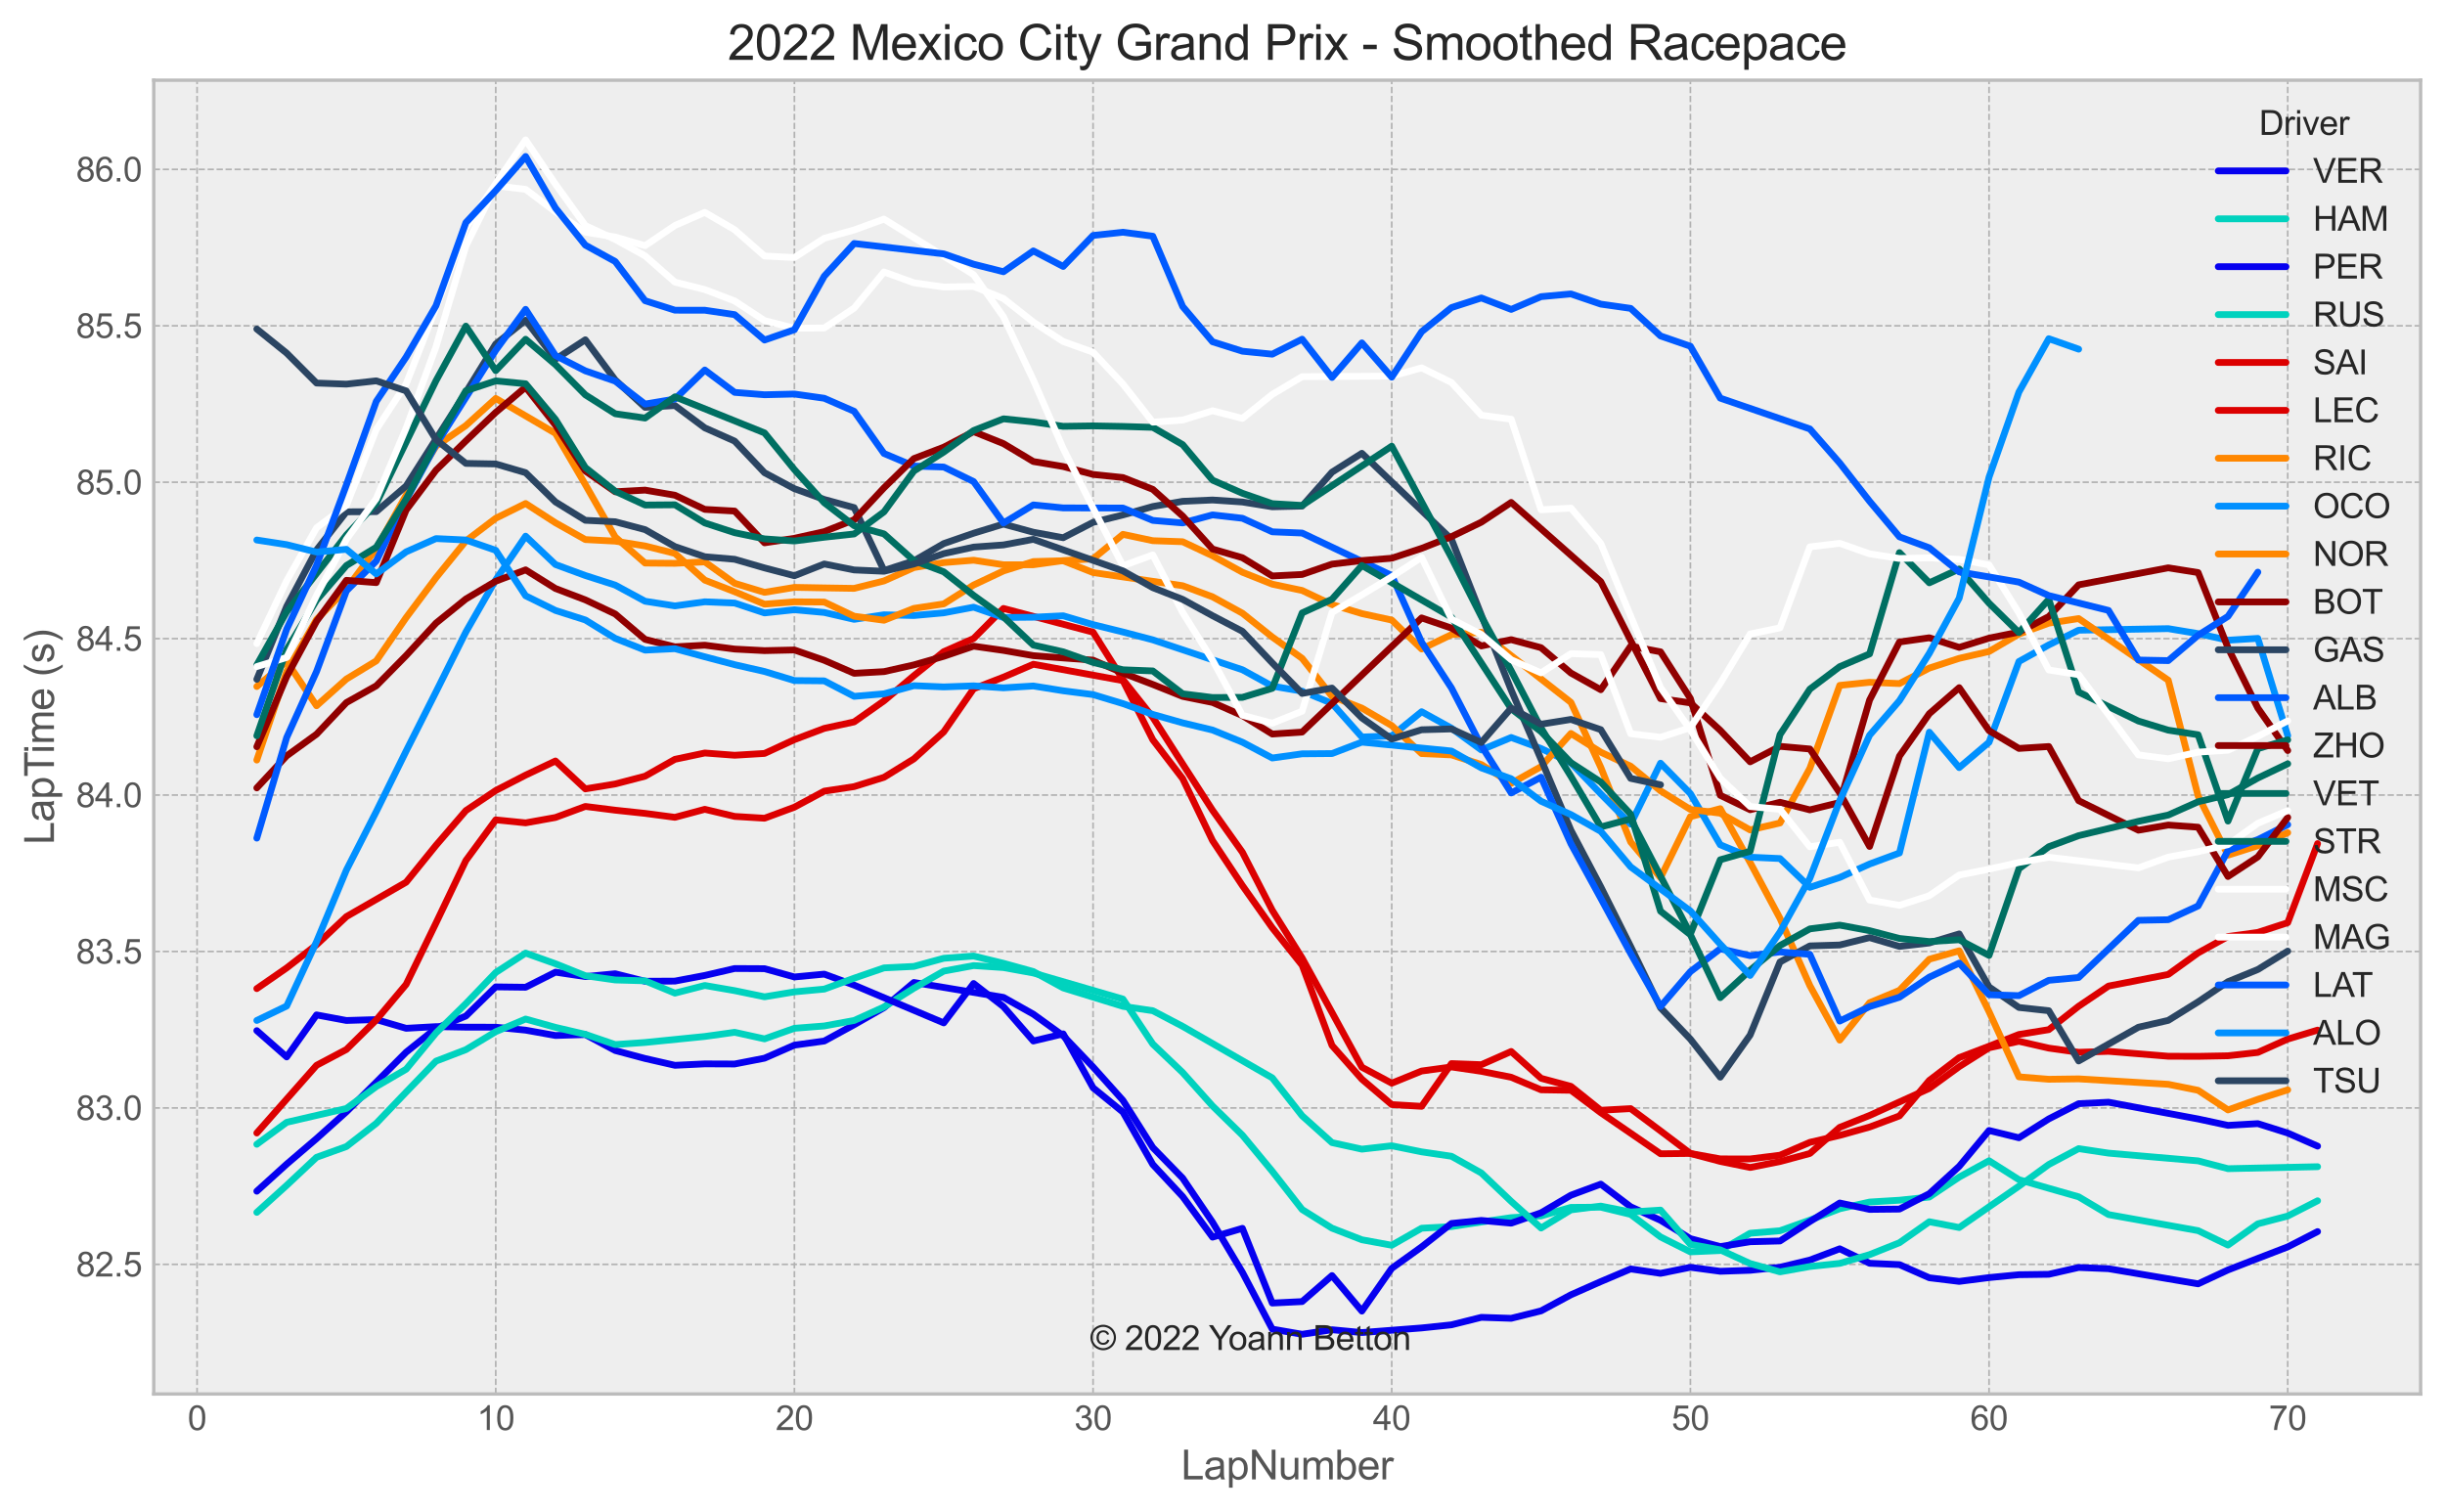<?xml version="1.0" encoding="utf-8" standalone="no"?>
<!DOCTYPE svg PUBLIC "-//W3C//DTD SVG 1.1//EN"
  "http://www.w3.org/Graphics/SVG/1.1/DTD/svg11.dtd">
<svg xmlns:xlink="http://www.w3.org/1999/xlink" width="722.222pt" height="446.582pt" viewBox="0 0 722.222 446.582" xmlns="http://www.w3.org/2000/svg" version="1.1">
 <defs>
  <style type="text/css">*{stroke-linejoin: round; stroke-linecap: butt}</style>
 </defs>
 <g id="figure_1">
  <g id="patch_1">
   <path d="M 0 446.582 
L 722.222 446.582 
L 722.222 0 
L 0 0 
z
" style="fill: #ffffff"/>
  </g>
  <g id="axes_1">
   <g id="patch_2">
    <path d="M 45.422 411.763 
L 715.022 411.763 
L 715.022 23.683 
L 45.422 23.683 
z
" style="fill: #eeeeee"/>
   </g>
   <g id="matplotlib.axis_1">
    <g id="xtick_1">
     <g id="line2d_1">
      <path d="M 58.214 411.763 
L 58.214 23.683 
" clip-path="url(#p8e0d316498)" style="fill: none; stroke-dasharray: 1.85,0.8; stroke-dashoffset: 0; stroke: #b2b2b2; stroke-width: 0.5"/>
     </g>
     <g id="line2d_2"/>
     <g id="text_1">
      <!-- 0 -->
      <g style="fill: #555555" transform="translate(55.434 422.421)scale(0.1 -0.1)">
       <defs>
        <path id="ArialMT-30" d="M 266 2259 
Q 266 3072 433 3567 
Q 600 4063 929 4331 
Q 1259 4600 1759 4600 
Q 2128 4600 2406 4451 
Q 2684 4303 2865 4023 
Q 3047 3744 3150 3342 
Q 3253 2941 3253 2259 
Q 3253 1453 3087 958 
Q 2922 463 2592 192 
Q 2263 -78 1759 -78 
Q 1097 -78 719 397 
Q 266 969 266 2259 
z
M 844 2259 
Q 844 1131 1108 757 
Q 1372 384 1759 384 
Q 2147 384 2411 759 
Q 2675 1134 2675 2259 
Q 2675 3391 2411 3762 
Q 2147 4134 1753 4134 
Q 1366 4134 1134 3806 
Q 844 3388 844 2259 
z
" transform="scale(0.016)"/>
       </defs>
       <use xlink:href="#ArialMT-30"/>
      </g>
     </g>
    </g>
    <g id="xtick_2">
     <g id="line2d_3">
      <path d="M 146.436 411.763 
L 146.436 23.683 
" clip-path="url(#p8e0d316498)" style="fill: none; stroke-dasharray: 1.85,0.8; stroke-dashoffset: 0; stroke: #b2b2b2; stroke-width: 0.5"/>
     </g>
     <g id="line2d_4"/>
     <g id="text_2">
      <!-- 10 -->
      <g style="fill: #555555" transform="translate(140.875 422.421)scale(0.1 -0.1)">
       <defs>
        <path id="ArialMT-31" d="M 2384 0 
L 1822 0 
L 1822 3584 
Q 1619 3391 1289 3197 
Q 959 3003 697 2906 
L 697 3450 
Q 1169 3672 1522 3987 
Q 1875 4303 2022 4600 
L 2384 4600 
L 2384 0 
z
" transform="scale(0.016)"/>
       </defs>
       <use xlink:href="#ArialMT-31"/>
       <use xlink:href="#ArialMT-30" x="55.615"/>
      </g>
     </g>
    </g>
    <g id="xtick_3">
     <g id="line2d_5">
      <path d="M 234.657 411.763 
L 234.657 23.683 
" clip-path="url(#p8e0d316498)" style="fill: none; stroke-dasharray: 1.85,0.8; stroke-dashoffset: 0; stroke: #b2b2b2; stroke-width: 0.5"/>
     </g>
     <g id="line2d_6"/>
     <g id="text_3">
      <!-- 20 -->
      <g style="fill: #555555" transform="translate(229.096 422.421)scale(0.1 -0.1)">
       <defs>
        <path id="ArialMT-32" d="M 3222 541 
L 3222 0 
L 194 0 
Q 188 203 259 391 
Q 375 700 629 1000 
Q 884 1300 1366 1694 
Q 2113 2306 2375 2664 
Q 2638 3022 2638 3341 
Q 2638 3675 2398 3904 
Q 2159 4134 1775 4134 
Q 1369 4134 1125 3890 
Q 881 3647 878 3216 
L 300 3275 
Q 359 3922 746 4261 
Q 1134 4600 1788 4600 
Q 2447 4600 2831 4234 
Q 3216 3869 3216 3328 
Q 3216 3053 3103 2787 
Q 2991 2522 2730 2228 
Q 2469 1934 1863 1422 
Q 1356 997 1212 845 
Q 1069 694 975 541 
L 3222 541 
z
" transform="scale(0.016)"/>
       </defs>
       <use xlink:href="#ArialMT-32"/>
       <use xlink:href="#ArialMT-30" x="55.615"/>
      </g>
     </g>
    </g>
    <g id="xtick_4">
     <g id="line2d_7">
      <path d="M 322.878 411.763 
L 322.878 23.683 
" clip-path="url(#p8e0d316498)" style="fill: none; stroke-dasharray: 1.85,0.8; stroke-dashoffset: 0; stroke: #b2b2b2; stroke-width: 0.5"/>
     </g>
     <g id="line2d_8"/>
     <g id="text_4">
      <!-- 30 -->
      <g style="fill: #555555" transform="translate(317.317 422.421)scale(0.1 -0.1)">
       <defs>
        <path id="ArialMT-33" d="M 269 1209 
L 831 1284 
Q 928 806 1161 595 
Q 1394 384 1728 384 
Q 2125 384 2398 659 
Q 2672 934 2672 1341 
Q 2672 1728 2419 1979 
Q 2166 2231 1775 2231 
Q 1616 2231 1378 2169 
L 1441 2663 
Q 1497 2656 1531 2656 
Q 1891 2656 2178 2843 
Q 2466 3031 2466 3422 
Q 2466 3731 2256 3934 
Q 2047 4138 1716 4138 
Q 1388 4138 1169 3931 
Q 950 3725 888 3313 
L 325 3413 
Q 428 3978 793 4289 
Q 1159 4600 1703 4600 
Q 2078 4600 2393 4439 
Q 2709 4278 2876 4000 
Q 3044 3722 3044 3409 
Q 3044 3113 2884 2869 
Q 2725 2625 2413 2481 
Q 2819 2388 3044 2092 
Q 3269 1797 3269 1353 
Q 3269 753 2831 336 
Q 2394 -81 1725 -81 
Q 1122 -81 723 278 
Q 325 638 269 1209 
z
" transform="scale(0.016)"/>
       </defs>
       <use xlink:href="#ArialMT-33"/>
       <use xlink:href="#ArialMT-30" x="55.615"/>
      </g>
     </g>
    </g>
    <g id="xtick_5">
     <g id="line2d_9">
      <path d="M 411.1 411.763 
L 411.1 23.683 
" clip-path="url(#p8e0d316498)" style="fill: none; stroke-dasharray: 1.85,0.8; stroke-dashoffset: 0; stroke: #b2b2b2; stroke-width: 0.5"/>
     </g>
     <g id="line2d_10"/>
     <g id="text_5">
      <!-- 40 -->
      <g style="fill: #555555" transform="translate(405.539 422.421)scale(0.1 -0.1)">
       <defs>
        <path id="ArialMT-34" d="M 2069 0 
L 2069 1097 
L 81 1097 
L 81 1613 
L 2172 4581 
L 2631 4581 
L 2631 1613 
L 3250 1613 
L 3250 1097 
L 2631 1097 
L 2631 0 
L 2069 0 
z
M 2069 1613 
L 2069 3678 
L 634 1613 
L 2069 1613 
z
" transform="scale(0.016)"/>
       </defs>
       <use xlink:href="#ArialMT-34"/>
       <use xlink:href="#ArialMT-30" x="55.615"/>
      </g>
     </g>
    </g>
    <g id="xtick_6">
     <g id="line2d_11">
      <path d="M 499.321 411.763 
L 499.321 23.683 
" clip-path="url(#p8e0d316498)" style="fill: none; stroke-dasharray: 1.85,0.8; stroke-dashoffset: 0; stroke: #b2b2b2; stroke-width: 0.5"/>
     </g>
     <g id="line2d_12"/>
     <g id="text_6">
      <!-- 50 -->
      <g style="fill: #555555" transform="translate(493.76 422.421)scale(0.1 -0.1)">
       <defs>
        <path id="ArialMT-35" d="M 266 1200 
L 856 1250 
Q 922 819 1161 601 
Q 1400 384 1738 384 
Q 2144 384 2425 690 
Q 2706 997 2706 1503 
Q 2706 1984 2436 2262 
Q 2166 2541 1728 2541 
Q 1456 2541 1237 2417 
Q 1019 2294 894 2097 
L 366 2166 
L 809 4519 
L 3088 4519 
L 3088 3981 
L 1259 3981 
L 1013 2750 
Q 1425 3038 1878 3038 
Q 2478 3038 2890 2622 
Q 3303 2206 3303 1553 
Q 3303 931 2941 478 
Q 2500 -78 1738 -78 
Q 1113 -78 717 272 
Q 322 622 266 1200 
z
" transform="scale(0.016)"/>
       </defs>
       <use xlink:href="#ArialMT-35"/>
       <use xlink:href="#ArialMT-30" x="55.615"/>
      </g>
     </g>
    </g>
    <g id="xtick_7">
     <g id="line2d_13">
      <path d="M 587.542 411.763 
L 587.542 23.683 
" clip-path="url(#p8e0d316498)" style="fill: none; stroke-dasharray: 1.85,0.8; stroke-dashoffset: 0; stroke: #b2b2b2; stroke-width: 0.5"/>
     </g>
     <g id="line2d_14"/>
     <g id="text_7">
      <!-- 60 -->
      <g style="fill: #555555" transform="translate(581.981 422.421)scale(0.1 -0.1)">
       <defs>
        <path id="ArialMT-36" d="M 3184 3459 
L 2625 3416 
Q 2550 3747 2413 3897 
Q 2184 4138 1850 4138 
Q 1581 4138 1378 3988 
Q 1113 3794 959 3422 
Q 806 3050 800 2363 
Q 1003 2672 1297 2822 
Q 1591 2972 1913 2972 
Q 2475 2972 2870 2558 
Q 3266 2144 3266 1488 
Q 3266 1056 3080 686 
Q 2894 316 2569 119 
Q 2244 -78 1831 -78 
Q 1128 -78 684 439 
Q 241 956 241 2144 
Q 241 3472 731 4075 
Q 1159 4600 1884 4600 
Q 2425 4600 2770 4297 
Q 3116 3994 3184 3459 
z
M 888 1484 
Q 888 1194 1011 928 
Q 1134 663 1356 523 
Q 1578 384 1822 384 
Q 2178 384 2434 671 
Q 2691 959 2691 1453 
Q 2691 1928 2437 2201 
Q 2184 2475 1800 2475 
Q 1419 2475 1153 2201 
Q 888 1928 888 1484 
z
" transform="scale(0.016)"/>
       </defs>
       <use xlink:href="#ArialMT-36"/>
       <use xlink:href="#ArialMT-30" x="55.615"/>
      </g>
     </g>
    </g>
    <g id="xtick_8">
     <g id="line2d_15">
      <path d="M 675.764 411.763 
L 675.764 23.683 
" clip-path="url(#p8e0d316498)" style="fill: none; stroke-dasharray: 1.85,0.8; stroke-dashoffset: 0; stroke: #b2b2b2; stroke-width: 0.5"/>
     </g>
     <g id="line2d_16"/>
     <g id="text_8">
      <!-- 70 -->
      <g style="fill: #555555" transform="translate(670.203 422.421)scale(0.1 -0.1)">
       <defs>
        <path id="ArialMT-37" d="M 303 3981 
L 303 4522 
L 3269 4522 
L 3269 4084 
Q 2831 3619 2401 2847 
Q 1972 2075 1738 1259 
Q 1569 684 1522 0 
L 944 0 
Q 953 541 1156 1306 
Q 1359 2072 1739 2783 
Q 2119 3494 2547 3981 
L 303 3981 
z
" transform="scale(0.016)"/>
       </defs>
       <use xlink:href="#ArialMT-37"/>
       <use xlink:href="#ArialMT-30" x="55.615"/>
      </g>
     </g>
    </g>
    <g id="text_9">
     <!-- LapNumber -->
     <g style="fill: #555555" transform="translate(348.874 436.997)scale(0.12 -0.12)">
      <defs>
       <path id="ArialMT-4c" d="M 469 0 
L 469 4581 
L 1075 4581 
L 1075 541 
L 3331 541 
L 3331 0 
L 469 0 
z
" transform="scale(0.016)"/>
       <path id="ArialMT-61" d="M 2588 409 
Q 2275 144 1986 34 
Q 1697 -75 1366 -75 
Q 819 -75 525 192 
Q 231 459 231 875 
Q 231 1119 342 1320 
Q 453 1522 633 1644 
Q 813 1766 1038 1828 
Q 1203 1872 1538 1913 
Q 2219 1994 2541 2106 
Q 2544 2222 2544 2253 
Q 2544 2597 2384 2738 
Q 2169 2928 1744 2928 
Q 1347 2928 1158 2789 
Q 969 2650 878 2297 
L 328 2372 
Q 403 2725 575 2942 
Q 747 3159 1072 3276 
Q 1397 3394 1825 3394 
Q 2250 3394 2515 3294 
Q 2781 3194 2906 3042 
Q 3031 2891 3081 2659 
Q 3109 2516 3109 2141 
L 3109 1391 
Q 3109 606 3145 398 
Q 3181 191 3288 0 
L 2700 0 
Q 2613 175 2588 409 
z
M 2541 1666 
Q 2234 1541 1622 1453 
Q 1275 1403 1131 1340 
Q 988 1278 909 1158 
Q 831 1038 831 891 
Q 831 666 1001 516 
Q 1172 366 1500 366 
Q 1825 366 2078 508 
Q 2331 650 2450 897 
Q 2541 1088 2541 1459 
L 2541 1666 
z
" transform="scale(0.016)"/>
       <path id="ArialMT-70" d="M 422 -1272 
L 422 3319 
L 934 3319 
L 934 2888 
Q 1116 3141 1344 3267 
Q 1572 3394 1897 3394 
Q 2322 3394 2647 3175 
Q 2972 2956 3137 2557 
Q 3303 2159 3303 1684 
Q 3303 1175 3120 767 
Q 2938 359 2589 142 
Q 2241 -75 1856 -75 
Q 1575 -75 1351 44 
Q 1128 163 984 344 
L 984 -1272 
L 422 -1272 
z
M 931 1641 
Q 931 1000 1190 694 
Q 1450 388 1819 388 
Q 2194 388 2461 705 
Q 2728 1022 2728 1688 
Q 2728 2322 2467 2637 
Q 2206 2953 1844 2953 
Q 1484 2953 1207 2617 
Q 931 2281 931 1641 
z
" transform="scale(0.016)"/>
       <path id="ArialMT-4e" d="M 488 0 
L 488 4581 
L 1109 4581 
L 3516 984 
L 3516 4581 
L 4097 4581 
L 4097 0 
L 3475 0 
L 1069 3600 
L 1069 0 
L 488 0 
z
" transform="scale(0.016)"/>
       <path id="ArialMT-75" d="M 2597 0 
L 2597 488 
Q 2209 -75 1544 -75 
Q 1250 -75 995 37 
Q 741 150 617 320 
Q 494 491 444 738 
Q 409 903 409 1263 
L 409 3319 
L 972 3319 
L 972 1478 
Q 972 1038 1006 884 
Q 1059 663 1231 536 
Q 1403 409 1656 409 
Q 1909 409 2131 539 
Q 2353 669 2445 892 
Q 2538 1116 2538 1541 
L 2538 3319 
L 3100 3319 
L 3100 0 
L 2597 0 
z
" transform="scale(0.016)"/>
       <path id="ArialMT-6d" d="M 422 0 
L 422 3319 
L 925 3319 
L 925 2853 
Q 1081 3097 1340 3245 
Q 1600 3394 1931 3394 
Q 2300 3394 2536 3241 
Q 2772 3088 2869 2813 
Q 3263 3394 3894 3394 
Q 4388 3394 4653 3120 
Q 4919 2847 4919 2278 
L 4919 0 
L 4359 0 
L 4359 2091 
Q 4359 2428 4304 2576 
Q 4250 2725 4106 2815 
Q 3963 2906 3769 2906 
Q 3419 2906 3187 2673 
Q 2956 2441 2956 1928 
L 2956 0 
L 2394 0 
L 2394 2156 
Q 2394 2531 2256 2718 
Q 2119 2906 1806 2906 
Q 1569 2906 1367 2781 
Q 1166 2656 1075 2415 
Q 984 2175 984 1722 
L 984 0 
L 422 0 
z
" transform="scale(0.016)"/>
       <path id="ArialMT-62" d="M 941 0 
L 419 0 
L 419 4581 
L 981 4581 
L 981 2947 
Q 1338 3394 1891 3394 
Q 2197 3394 2470 3270 
Q 2744 3147 2920 2923 
Q 3097 2700 3197 2384 
Q 3297 2069 3297 1709 
Q 3297 856 2875 390 
Q 2453 -75 1863 -75 
Q 1275 -75 941 416 
L 941 0 
z
M 934 1684 
Q 934 1088 1097 822 
Q 1363 388 1816 388 
Q 2184 388 2453 708 
Q 2722 1028 2722 1663 
Q 2722 2313 2464 2622 
Q 2206 2931 1841 2931 
Q 1472 2931 1203 2611 
Q 934 2291 934 1684 
z
" transform="scale(0.016)"/>
       <path id="ArialMT-65" d="M 2694 1069 
L 3275 997 
Q 3138 488 2766 206 
Q 2394 -75 1816 -75 
Q 1088 -75 661 373 
Q 234 822 234 1631 
Q 234 2469 665 2931 
Q 1097 3394 1784 3394 
Q 2450 3394 2872 2941 
Q 3294 2488 3294 1666 
Q 3294 1616 3291 1516 
L 816 1516 
Q 847 969 1125 678 
Q 1403 388 1819 388 
Q 2128 388 2347 550 
Q 2566 713 2694 1069 
z
M 847 1978 
L 2700 1978 
Q 2663 2397 2488 2606 
Q 2219 2931 1791 2931 
Q 1403 2931 1139 2672 
Q 875 2413 847 1978 
z
" transform="scale(0.016)"/>
       <path id="ArialMT-72" d="M 416 0 
L 416 3319 
L 922 3319 
L 922 2816 
Q 1116 3169 1280 3281 
Q 1444 3394 1641 3394 
Q 1925 3394 2219 3213 
L 2025 2691 
Q 1819 2813 1613 2813 
Q 1428 2813 1281 2702 
Q 1134 2591 1072 2394 
Q 978 2094 978 1738 
L 978 0 
L 416 0 
z
" transform="scale(0.016)"/>
      </defs>
      <use xlink:href="#ArialMT-4c"/>
      <use xlink:href="#ArialMT-61" x="55.615"/>
      <use xlink:href="#ArialMT-70" x="111.23"/>
      <use xlink:href="#ArialMT-4e" x="166.846"/>
      <use xlink:href="#ArialMT-75" x="239.062"/>
      <use xlink:href="#ArialMT-6d" x="294.678"/>
      <use xlink:href="#ArialMT-62" x="377.979"/>
      <use xlink:href="#ArialMT-65" x="433.594"/>
      <use xlink:href="#ArialMT-72" x="489.209"/>
     </g>
    </g>
   </g>
   <g id="matplotlib.axis_2">
    <g id="ytick_1">
     <g id="line2d_17">
      <path d="M 45.422 373.469 
L 715.022 373.469 
" clip-path="url(#p8e0d316498)" style="fill: none; stroke-dasharray: 1.85,0.8; stroke-dashoffset: 0; stroke: #b2b2b2; stroke-width: 0.5"/>
     </g>
     <g id="line2d_18"/>
     <g id="text_10">
      <!-- 82.5 -->
      <g style="fill: #555555" transform="translate(22.461 377.048)scale(0.1 -0.1)">
       <defs>
        <path id="ArialMT-38" d="M 1131 2484 
Q 781 2613 612 2850 
Q 444 3088 444 3419 
Q 444 3919 803 4259 
Q 1163 4600 1759 4600 
Q 2359 4600 2725 4251 
Q 3091 3903 3091 3403 
Q 3091 3084 2923 2848 
Q 2756 2613 2416 2484 
Q 2838 2347 3058 2040 
Q 3278 1734 3278 1309 
Q 3278 722 2862 322 
Q 2447 -78 1769 -78 
Q 1091 -78 675 323 
Q 259 725 259 1325 
Q 259 1772 486 2073 
Q 713 2375 1131 2484 
z
M 1019 3438 
Q 1019 3113 1228 2906 
Q 1438 2700 1772 2700 
Q 2097 2700 2305 2904 
Q 2513 3109 2513 3406 
Q 2513 3716 2298 3927 
Q 2084 4138 1766 4138 
Q 1444 4138 1231 3931 
Q 1019 3725 1019 3438 
z
M 838 1322 
Q 838 1081 952 856 
Q 1066 631 1291 507 
Q 1516 384 1775 384 
Q 2178 384 2440 643 
Q 2703 903 2703 1303 
Q 2703 1709 2433 1975 
Q 2163 2241 1756 2241 
Q 1359 2241 1098 1978 
Q 838 1716 838 1322 
z
" transform="scale(0.016)"/>
        <path id="ArialMT-2e" d="M 581 0 
L 581 641 
L 1222 641 
L 1222 0 
L 581 0 
z
" transform="scale(0.016)"/>
       </defs>
       <use xlink:href="#ArialMT-38"/>
       <use xlink:href="#ArialMT-32" x="55.615"/>
       <use xlink:href="#ArialMT-2e" x="111.23"/>
       <use xlink:href="#ArialMT-35" x="139.014"/>
      </g>
     </g>
    </g>
    <g id="ytick_2">
     <g id="line2d_19">
      <path d="M 45.422 327.264 
L 715.022 327.264 
" clip-path="url(#p8e0d316498)" style="fill: none; stroke-dasharray: 1.85,0.8; stroke-dashoffset: 0; stroke: #b2b2b2; stroke-width: 0.5"/>
     </g>
     <g id="line2d_20"/>
     <g id="text_11">
      <!-- 83.0 -->
      <g style="fill: #555555" transform="translate(22.461 330.843)scale(0.1 -0.1)">
       <use xlink:href="#ArialMT-38"/>
       <use xlink:href="#ArialMT-33" x="55.615"/>
       <use xlink:href="#ArialMT-2e" x="111.23"/>
       <use xlink:href="#ArialMT-30" x="139.014"/>
      </g>
     </g>
    </g>
    <g id="ytick_3">
     <g id="line2d_21">
      <path d="M 45.422 281.059 
L 715.022 281.059 
" clip-path="url(#p8e0d316498)" style="fill: none; stroke-dasharray: 1.85,0.8; stroke-dashoffset: 0; stroke: #b2b2b2; stroke-width: 0.5"/>
     </g>
     <g id="line2d_22"/>
     <g id="text_12">
      <!-- 83.5 -->
      <g style="fill: #555555" transform="translate(22.461 284.637)scale(0.1 -0.1)">
       <use xlink:href="#ArialMT-38"/>
       <use xlink:href="#ArialMT-33" x="55.615"/>
       <use xlink:href="#ArialMT-2e" x="111.23"/>
       <use xlink:href="#ArialMT-35" x="139.014"/>
      </g>
     </g>
    </g>
    <g id="ytick_4">
     <g id="line2d_23">
      <path d="M 45.422 234.853 
L 715.022 234.853 
" clip-path="url(#p8e0d316498)" style="fill: none; stroke-dasharray: 1.85,0.8; stroke-dashoffset: 0; stroke: #b2b2b2; stroke-width: 0.5"/>
     </g>
     <g id="line2d_24"/>
     <g id="text_13">
      <!-- 84.0 -->
      <g style="fill: #555555" transform="translate(22.461 238.432)scale(0.1 -0.1)">
       <use xlink:href="#ArialMT-38"/>
       <use xlink:href="#ArialMT-34" x="55.615"/>
       <use xlink:href="#ArialMT-2e" x="111.23"/>
       <use xlink:href="#ArialMT-30" x="139.014"/>
      </g>
     </g>
    </g>
    <g id="ytick_5">
     <g id="line2d_25">
      <path d="M 45.422 188.648 
L 715.022 188.648 
" clip-path="url(#p8e0d316498)" style="fill: none; stroke-dasharray: 1.85,0.8; stroke-dashoffset: 0; stroke: #b2b2b2; stroke-width: 0.5"/>
     </g>
     <g id="line2d_26"/>
     <g id="text_14">
      <!-- 84.5 -->
      <g style="fill: #555555" transform="translate(22.461 192.227)scale(0.1 -0.1)">
       <use xlink:href="#ArialMT-38"/>
       <use xlink:href="#ArialMT-34" x="55.615"/>
       <use xlink:href="#ArialMT-2e" x="111.23"/>
       <use xlink:href="#ArialMT-35" x="139.014"/>
      </g>
     </g>
    </g>
    <g id="ytick_6">
     <g id="line2d_27">
      <path d="M 45.422 142.443 
L 715.022 142.443 
" clip-path="url(#p8e0d316498)" style="fill: none; stroke-dasharray: 1.85,0.8; stroke-dashoffset: 0; stroke: #b2b2b2; stroke-width: 0.5"/>
     </g>
     <g id="line2d_28"/>
     <g id="text_15">
      <!-- 85.0 -->
      <g style="fill: #555555" transform="translate(22.461 146.022)scale(0.1 -0.1)">
       <use xlink:href="#ArialMT-38"/>
       <use xlink:href="#ArialMT-35" x="55.615"/>
       <use xlink:href="#ArialMT-2e" x="111.23"/>
       <use xlink:href="#ArialMT-30" x="139.014"/>
      </g>
     </g>
    </g>
    <g id="ytick_7">
     <g id="line2d_29">
      <path d="M 45.422 96.238 
L 715.022 96.238 
" clip-path="url(#p8e0d316498)" style="fill: none; stroke-dasharray: 1.85,0.8; stroke-dashoffset: 0; stroke: #b2b2b2; stroke-width: 0.5"/>
     </g>
     <g id="line2d_30"/>
     <g id="text_16">
      <!-- 85.5 -->
      <g style="fill: #555555" transform="translate(22.461 99.817)scale(0.1 -0.1)">
       <use xlink:href="#ArialMT-38"/>
       <use xlink:href="#ArialMT-35" x="55.615"/>
       <use xlink:href="#ArialMT-2e" x="111.23"/>
       <use xlink:href="#ArialMT-35" x="139.014"/>
      </g>
     </g>
    </g>
    <g id="ytick_8">
     <g id="line2d_31">
      <path d="M 45.422 50.032 
L 715.022 50.032 
" clip-path="url(#p8e0d316498)" style="fill: none; stroke-dasharray: 1.85,0.8; stroke-dashoffset: 0; stroke: #b2b2b2; stroke-width: 0.5"/>
     </g>
     <g id="line2d_32"/>
     <g id="text_17">
      <!-- 86.0 -->
      <g style="fill: #555555" transform="translate(22.461 53.611)scale(0.1 -0.1)">
       <use xlink:href="#ArialMT-38"/>
       <use xlink:href="#ArialMT-36" x="55.615"/>
       <use xlink:href="#ArialMT-2e" x="111.23"/>
       <use xlink:href="#ArialMT-30" x="139.014"/>
      </g>
     </g>
    </g>
    <g id="text_18">
     <!-- LapTime (s) -->
     <g style="fill: #555555" transform="translate(15.936 249.502)rotate(-90)scale(0.12 -0.12)">
      <defs>
       <path id="ArialMT-54" d="M 1659 0 
L 1659 4041 
L 150 4041 
L 150 4581 
L 3781 4581 
L 3781 4041 
L 2266 4041 
L 2266 0 
L 1659 0 
z
" transform="scale(0.016)"/>
       <path id="ArialMT-69" d="M 425 3934 
L 425 4581 
L 988 4581 
L 988 3934 
L 425 3934 
z
M 425 0 
L 425 3319 
L 988 3319 
L 988 0 
L 425 0 
z
" transform="scale(0.016)"/>
       <path id="ArialMT-20" transform="scale(0.016)"/>
       <path id="ArialMT-28" d="M 1497 -1347 
Q 1031 -759 709 28 
Q 388 816 388 1659 
Q 388 2403 628 3084 
Q 909 3875 1497 4659 
L 1900 4659 
Q 1522 4009 1400 3731 
Q 1209 3300 1100 2831 
Q 966 2247 966 1656 
Q 966 153 1900 -1347 
L 1497 -1347 
z
" transform="scale(0.016)"/>
       <path id="ArialMT-73" d="M 197 991 
L 753 1078 
Q 800 744 1014 566 
Q 1228 388 1613 388 
Q 2000 388 2187 545 
Q 2375 703 2375 916 
Q 2375 1106 2209 1216 
Q 2094 1291 1634 1406 
Q 1016 1563 777 1677 
Q 538 1791 414 1992 
Q 291 2194 291 2438 
Q 291 2659 392 2848 
Q 494 3038 669 3163 
Q 800 3259 1026 3326 
Q 1253 3394 1513 3394 
Q 1903 3394 2198 3281 
Q 2494 3169 2634 2976 
Q 2775 2784 2828 2463 
L 2278 2388 
Q 2241 2644 2061 2787 
Q 1881 2931 1553 2931 
Q 1166 2931 1000 2803 
Q 834 2675 834 2503 
Q 834 2394 903 2306 
Q 972 2216 1119 2156 
Q 1203 2125 1616 2013 
Q 2213 1853 2448 1751 
Q 2684 1650 2818 1456 
Q 2953 1263 2953 975 
Q 2953 694 2789 445 
Q 2625 197 2315 61 
Q 2006 -75 1616 -75 
Q 969 -75 630 194 
Q 291 463 197 991 
z
" transform="scale(0.016)"/>
       <path id="ArialMT-29" d="M 791 -1347 
L 388 -1347 
Q 1322 153 1322 1656 
Q 1322 2244 1188 2822 
Q 1081 3291 891 3722 
Q 769 4003 388 4659 
L 791 4659 
Q 1378 3875 1659 3084 
Q 1900 2403 1900 1659 
Q 1900 816 1576 28 
Q 1253 -759 791 -1347 
z
" transform="scale(0.016)"/>
      </defs>
      <use xlink:href="#ArialMT-4c"/>
      <use xlink:href="#ArialMT-61" x="55.615"/>
      <use xlink:href="#ArialMT-70" x="111.23"/>
      <use xlink:href="#ArialMT-54" x="166.846"/>
      <use xlink:href="#ArialMT-69" x="224.18"/>
      <use xlink:href="#ArialMT-6d" x="246.396"/>
      <use xlink:href="#ArialMT-65" x="329.697"/>
      <use xlink:href="#ArialMT-20" x="385.312"/>
      <use xlink:href="#ArialMT-28" x="413.096"/>
      <use xlink:href="#ArialMT-73" x="446.396"/>
      <use xlink:href="#ArialMT-29" x="496.396"/>
     </g>
    </g>
   </g>
   <g id="line2d_33">
    <path d="M 75.859 304.438 
L 84.681 312.201 
L 93.503 299.787 
L 102.325 301.435 
L 111.147 301.167 
L 119.969 303.745 
L 128.791 303.25 
L 137.613 303.41 
L 146.436 303.422 
L 155.258 304.291 
L 164.08 305.871 
L 172.902 305.594 
L 181.724 310.306 
L 190.546 312.663 
L 199.368 314.677 
L 208.191 314.252 
L 217.013 314.289 
L 225.835 312.571 
L 234.657 308.717 
L 243.479 307.506 
L 252.301 302.692 
L 261.123 297.646 
L 269.946 290.207 
L 296.412 294.615 
L 305.234 299.568 
L 314.056 305.935 
L 322.878 315.167 
L 331.7 325.027 
L 340.523 338.963 
L 349.345 348.01 
L 358.167 361.031 
L 366.989 375.825 
L 375.811 392.598 
L 384.633 394.123 
L 393.455 392.783 
L 402.278 393.614 
L 419.922 392.256 
L 428.744 391.332 
L 437.566 389.123 
L 446.388 389.41 
L 455.21 387.21 
L 464.032 382.461 
L 472.855 378.561 
L 481.677 374.827 
L 490.499 376.13 
L 499.321 374.338 
L 508.143 375.521 
L 516.965 375.225 
L 525.787 374.328 
L 534.61 372.203 
L 543.432 368.876 
L 552.254 373.155 
L 561.076 373.552 
L 569.898 377.433 
L 578.72 378.505 
L 587.542 377.378 
L 596.364 376.528 
L 605.187 376.408 
L 614.009 374.393 
L 622.831 374.754 
L 649.297 379.226 
L 658.119 375.123 
L 666.942 371.713 
L 675.764 368.313 
L 684.586 363.794 
" clip-path="url(#p8e0d316498)" style="fill: none; stroke: #0600ef; stroke-width: 2; stroke-linecap: round"/>
   </g>
   <g id="line2d_34">
    <path d="M 75.859 358.11 
L 84.681 350.135 
L 93.503 341.846 
L 102.325 338.676 
L 111.147 331.82 
L 119.969 322.588 
L 128.791 313.439 
L 137.613 310.057 
L 146.436 304.743 
L 155.258 301.01 
L 164.08 303.468 
L 172.902 305.529 
L 181.724 308.551 
L 190.546 307.932 
L 208.191 306.157 
L 217.013 304.928 
L 225.835 306.869 
L 234.657 303.745 
L 243.479 303.052 
L 252.301 301.435 
L 261.123 297.443 
L 269.946 291.898 
L 278.768 286.853 
L 287.59 285.217 
L 296.412 285.808 
L 305.234 287.407 
L 331.7 295.114 
L 340.523 308.384 
L 349.345 316.812 
L 358.167 326.682 
L 366.989 335.313 
L 375.811 345.977 
L 384.633 357.269 
L 393.455 362.786 
L 402.278 366.206 
L 411.1 367.832 
L 419.922 362.796 
L 428.744 362.315 
L 437.566 360.957 
L 446.388 359.672 
L 455.21 359.164 
L 464.032 356.641 
L 472.855 356.586 
L 481.677 358.72 
L 490.499 365.374 
L 499.321 369.782 
L 508.143 369.394 
L 516.965 364.283 
L 525.787 363.544 
L 534.61 360.411 
L 543.432 357.048 
L 552.254 355.061 
L 561.076 354.525 
L 569.898 353.592 
L 578.72 347.696 
L 587.542 342.872 
L 596.364 348.454 
L 605.187 351.004 
L 614.009 353.518 
L 622.831 358.767 
L 649.297 363.516 
L 658.119 367.777 
L 666.942 361.502 
L 675.764 359.201 
L 684.586 354.691 
" clip-path="url(#p8e0d316498)" style="fill: none; stroke: #00d2be; stroke-width: 2; stroke-linecap: round"/>
   </g>
   <g id="line2d_35">
    <path d="M 75.859 351.863 
L 84.681 343.87 
L 93.503 336.329 
L 102.325 328.41 
L 111.147 319.658 
L 119.969 310.796 
L 128.791 303.736 
L 137.613 300.123 
L 146.436 291.51 
L 155.258 291.621 
L 164.08 287.167 
L 172.902 288.47 
L 181.724 287.629 
L 190.546 289.847 
L 199.368 289.801 
L 208.191 288.128 
L 217.013 286.086 
L 225.835 286.132 
L 234.657 288.581 
L 243.479 287.74 
L 252.301 290.993 
L 278.768 302.147 
L 287.59 290.512 
L 296.412 297.351 
L 305.234 307.497 
L 314.056 305.39 
L 322.878 321.313 
L 331.7 328.493 
L 340.523 343.981 
L 349.345 353.444 
L 358.167 365.439 
L 366.989 362.833 
L 375.811 384.9 
L 384.633 384.466 
L 393.455 376.787 
L 402.278 387.275 
L 411.1 374.652 
L 419.922 368.322 
L 428.744 361.391 
L 437.566 360.495 
L 446.388 361.308 
L 455.21 358.24 
L 464.032 353.046 
L 472.855 349.775 
L 481.677 356.465 
L 490.499 360.448 
L 499.321 365.873 
L 508.143 368.22 
L 516.965 366.788 
L 525.787 366.566 
L 534.61 360.827 
L 543.432 355.347 
L 552.254 357.242 
L 561.076 357.149 
L 569.898 352.593 
L 578.72 344.526 
L 587.542 333.927 
L 596.364 336.08 
L 605.187 330.507 
L 614.009 326.007 
L 622.831 325.573 
L 649.297 330.526 
L 658.119 332.42 
L 666.942 331.903 
L 675.764 334.684 
L 684.586 338.547 
" clip-path="url(#p8e0d316498)" style="fill: none; stroke: #0600ef; stroke-width: 2; stroke-linecap: round"/>
   </g>
   <g id="line2d_36">
    <path d="M 75.859 338.002 
L 84.681 331.515 
L 93.503 329.472 
L 102.325 327.43 
L 111.147 320.952 
L 119.969 315.833 
L 128.791 305.113 
L 137.613 296.463 
L 146.436 287.259 
L 155.258 281.53 
L 164.08 284.672 
L 172.902 288.211 
L 181.724 289.468 
L 190.546 289.717 
L 199.368 293.358 
L 208.191 291.094 
L 217.013 292.619 
L 225.835 294.44 
L 234.657 292.98 
L 243.479 292.166 
L 252.301 288.941 
L 261.123 285.901 
L 269.946 285.467 
L 278.768 283.064 
L 287.59 282.399 
L 296.412 284.542 
L 305.234 286.982 
L 314.056 291.815 
L 331.7 297.258 
L 340.523 298.552 
L 349.345 303.172 
L 375.811 318.383 
L 384.633 329.583 
L 393.455 337.512 
L 402.278 339.443 
L 411.1 338.445 
L 419.922 340.238 
L 428.744 341.541 
L 437.566 346.476 
L 446.388 354.876 
L 455.21 362.74 
L 464.032 357.38 
L 472.855 356.262 
L 481.677 358.009 
L 490.499 357.445 
L 499.321 367.564 
L 508.143 369.19 
L 516.965 373.229 
L 525.787 375.687 
L 534.61 374.107 
L 543.432 373.183 
L 552.254 370.595 
L 561.076 367.083 
L 569.898 360.883 
L 578.72 362.592 
L 587.542 356.475 
L 596.364 350.376 
L 605.187 343.972 
L 614.009 339.286 
L 622.831 340.617 
L 649.297 342.9 
L 658.119 345.21 
L 684.586 344.627 
" clip-path="url(#p8e0d316498)" style="fill: none; stroke: #00d2be; stroke-width: 2; stroke-linecap: round"/>
   </g>
   <g id="line2d_37">
    <path d="M 75.859 334.667 
L 84.681 324.666 
L 93.503 314.675 
L 102.325 310.004 
L 111.147 301.276 
L 119.969 290.762 
L 128.791 272.629 
L 137.613 254.188 
L 146.436 242.174 
L 155.258 243.059 
L 164.08 241.47 
L 172.902 238.208 
L 181.724 239.317 
L 190.546 240.259 
L 199.368 241.424 
L 208.191 239.058 
L 217.013 241.156 
L 225.835 241.692 
L 234.657 238.43 
L 243.479 233.689 
L 252.301 232.349 
L 261.123 229.604 
L 269.946 224.161 
L 278.768 216.186 
L 287.59 203.443 
L 296.412 200.015 
L 305.234 196.207 
L 331.7 201.05 
L 340.523 218.515 
L 349.345 229.993 
L 358.167 248.308 
L 366.989 261.578 
L 375.811 274.054 
L 384.633 285.106 
L 393.455 308.809 
L 402.278 318.771 
L 411.1 326.275 
L 419.922 326.792 
L 428.744 314.169 
L 437.566 314.493 
L 446.388 310.593 
L 455.21 318.513 
L 464.032 320.887 
L 472.855 327.957 
L 481.677 327.467 
L 490.499 334.047 
L 499.321 340.719 
L 508.143 343.066 
L 516.965 344.859 
L 525.787 343.103 
L 534.61 340.719 
L 543.432 333.002 
L 552.254 329.491 
L 561.076 325.499 
L 569.898 321.497 
L 578.72 315.066 
L 587.542 309.502 
L 596.364 307.58 
L 605.187 309.595 
L 614.009 310.833 
L 622.831 310.547 
L 640.475 311.998 
L 649.297 312.025 
L 658.119 311.859 
L 666.942 310.87 
L 675.764 306.933 
L 684.586 304.281 
" clip-path="url(#p8e0d316498)" style="fill: none; stroke: #dc0000; stroke-width: 2; stroke-linecap: round"/>
   </g>
   <g id="line2d_38">
    <path d="M 75.859 292.018 
L 84.681 285.91 
L 93.503 279.062 
L 102.325 270.746 
L 119.969 260.59 
L 128.791 249.694 
L 137.613 239.437 
L 146.436 233.504 
L 155.258 228.958 
L 164.08 224.781 
L 172.902 233.024 
L 181.724 231.573 
L 190.546 229.272 
L 199.368 224.291 
L 208.191 222.424 
L 217.013 223.089 
L 225.835 222.554 
L 234.657 218.478 
L 243.479 215.151 
L 252.301 213.239 
L 261.123 207.019 
L 269.946 199.59 
L 278.768 192.492 
L 287.59 188.611 
L 296.412 179.731 
L 322.878 186.735 
L 331.7 200.745 
L 340.523 211.88 
L 349.345 225.668 
L 358.167 239.344 
L 366.989 251.746 
L 375.811 268.888 
L 384.633 282.999 
L 393.455 299.079 
L 402.278 315.232 
L 411.1 319.954 
L 419.922 316.369 
L 428.744 315.158 
L 437.566 316.452 
L 446.388 318.208 
L 455.21 321.913 
L 464.032 322.052 
L 472.855 328.678 
L 481.677 334.731 
L 490.499 340.802 
L 499.321 340.71 
L 508.143 342.317 
L 516.965 342.336 
L 525.787 341.227 
L 534.61 337.429 
L 543.432 335.377 
L 552.254 332.91 
L 561.076 329.62 
L 569.898 319.132 
L 578.72 312.404 
L 587.542 309.04 
L 596.364 305.566 
L 605.187 304.143 
L 614.009 297.221 
L 622.831 291.27 
L 640.475 287.832 
L 649.297 281.474 
L 658.119 276.632 
L 666.942 275.422 
L 675.764 272.548 
L 684.586 249.186 
" clip-path="url(#p8e0d316498)" style="fill: none; stroke: #dc0000; stroke-width: 2; stroke-linecap: round"/>
   </g>
   <g id="line2d_39">
    <path d="M 75.859 224.513 
L 84.681 198.37 
L 93.503 183.002 
L 102.325 173.964 
L 111.147 162.071 
L 119.969 146.259 
L 128.791 131.797 
L 137.613 125.707 
L 146.436 117.695 
L 164.08 127.999 
L 172.902 143.136 
L 181.724 158.615 
L 190.546 166.322 
L 199.368 166.396 
L 208.191 165.971 
L 217.013 172.301 
L 225.835 174.971 
L 234.657 173.502 
L 243.479 173.659 
L 252.301 173.798 
L 261.123 171.598 
L 269.946 167.652 
L 278.768 166.183 
L 287.59 165.481 
L 296.412 166.821 
L 305.234 166.821 
L 314.056 165.601 
L 322.878 165.074 
L 331.7 157.838 
L 340.523 159.714 
L 349.345 160.019 
L 358.167 164.169 
L 366.989 169.029 
L 375.811 172.55 
L 384.633 174.417 
L 393.455 178.585 
L 402.278 181.246 
L 411.1 183.159 
L 419.922 191.698 
L 428.744 187.456 
L 437.566 186.763 
L 464.032 207.472 
L 472.855 226.666 
L 481.677 248.715 
L 490.499 259.24 
L 499.321 241.239 
L 508.143 238.873 
L 516.965 254.768 
L 525.787 271.272 
L 534.61 291.141 
L 543.432 307.238 
L 552.254 296.186 
L 561.076 292.527 
L 569.898 283.341 
L 578.72 280.855 
L 587.542 298.838 
L 596.364 318.087 
L 605.187 318.799 
L 614.009 318.679 
L 640.475 320.287 
L 649.297 322.061 
L 658.119 327.855 
L 666.942 324.723 
L 675.764 321.932 
" clip-path="url(#p8e0d316498)" style="fill: none; stroke: #ff8700; stroke-width: 2; stroke-linecap: round"/>
   </g>
   <g id="line2d_40">
    <path d="M 75.859 301.426 
L 84.681 297.166 
L 93.503 278.157 
L 102.325 256.995 
L 111.147 239.723 
L 119.969 221.842 
L 128.791 204.358 
L 137.613 186.68 
L 146.436 171.275 
L 155.258 158.374 
L 164.08 166.756 
L 172.902 170 
L 181.724 172.827 
L 190.546 177.596 
L 199.368 178.973 
L 208.191 177.762 
L 217.013 178.132 
L 225.835 181.052 
L 234.657 180.109 
L 243.479 180.913 
L 252.301 182.946 
L 261.123 181.597 
L 269.946 181.819 
L 278.768 181.024 
L 287.59 179.352 
L 296.412 182.401 
L 305.234 182.318 
L 314.056 181.893 
L 322.878 184.499 
L 331.7 186.68 
L 340.523 188.999 
L 366.989 197.834 
L 375.811 202.676 
L 384.633 204.164 
L 393.455 207.777 
L 402.278 217.702 
L 411.1 217.388 
L 419.922 210.226 
L 428.744 215.096 
L 437.566 221.519 
L 446.388 217.841 
L 455.21 221.103 
L 464.032 225.344 
L 472.855 234.502 
L 481.677 243.429 
L 490.499 225.437 
L 499.321 234.428 
L 508.143 249.537 
L 516.965 253.197 
L 525.787 253.603 
L 534.61 262.105 
L 543.432 259.185 
L 552.254 255.221 
L 561.076 251.959 
L 569.898 216.279 
L 578.72 226.74 
L 587.542 219.254 
L 596.364 195.403 
L 605.187 190.496 
L 614.009 186.153 
L 640.475 185.691 
L 649.297 187.16 
L 658.119 189.11 
L 666.942 188.565 
L 675.764 217.295 
" clip-path="url(#p8e0d316498)" style="fill: none; stroke: #0090ff; stroke-width: 2; stroke-linecap: round"/>
   </g>
   <g id="line2d_41">
    <path d="M 75.859 202.787 
L 84.681 195.376 
L 93.503 208.47 
L 102.325 200.578 
L 111.147 195.218 
L 119.969 182.429 
L 128.791 170.647 
L 137.613 159.779 
L 146.436 153.089 
L 155.258 148.727 
L 164.08 154.419 
L 172.902 159.382 
L 181.724 159.844 
L 190.546 161.267 
L 199.368 163.476 
L 208.191 171.367 
L 217.013 174.787 
L 225.835 178.464 
L 234.657 177.771 
L 243.479 177.836 
L 252.301 182.022 
L 261.123 183.214 
L 269.946 179.712 
L 278.768 178.381 
L 287.59 172.809 
L 296.412 168.65 
L 305.234 165.878 
L 314.056 165.638 
L 322.878 169.122 
L 349.345 173.012 
L 358.167 176.293 
L 366.989 181.126 
L 375.811 188.168 
L 384.633 194.47 
L 393.455 205.707 
L 402.278 209.163 
L 411.1 214.329 
L 419.922 222.6 
L 428.744 222.988 
L 437.566 225.834 
L 446.388 231.388 
L 455.21 226.453 
L 464.032 216.658 
L 472.855 222.184 
L 481.677 226.324 
L 490.499 233.606 
L 499.321 239.104 
L 508.143 240.204 
L 516.965 245.148 
L 525.787 243.096 
L 534.61 226.943 
L 543.432 202.454 
L 552.254 201.539 
L 561.076 201.918 
L 569.898 197.344 
L 578.72 194.47 
L 587.542 192.437 
L 596.364 187.29 
L 605.187 184.074 
L 614.009 182.715 
L 640.475 200.92 
L 649.297 235.121 
L 658.119 252.605 
L 666.942 249.815 
L 675.764 245.97 
" clip-path="url(#p8e0d316498)" style="fill: none; stroke: #ff8700; stroke-width: 2; stroke-linecap: round"/>
   </g>
   <g id="line2d_42">
    <path d="M 75.859 232.737 
L 84.681 223.265 
L 93.503 216.87 
L 102.325 207.528 
L 111.147 202.584 
L 119.969 193.629 
L 128.791 184.055 
L 137.613 176.93 
L 146.436 171.682 
L 155.258 168.327 
L 164.08 173.835 
L 172.902 177.189 
L 181.724 181.357 
L 190.546 188.861 
L 199.368 191.06 
L 208.191 190.579 
L 217.013 191.725 
L 225.835 192.187 
L 234.657 191.993 
L 243.479 195.043 
L 252.301 198.887 
L 261.123 198.388 
L 269.946 196.401 
L 278.768 193.869 
L 287.59 190.866 
L 296.412 192.123 
L 305.234 193.666 
L 314.056 194.35 
L 322.878 194.997 
L 331.7 198.813 
L 340.523 202.177 
L 349.345 205.707 
L 358.167 207.491 
L 366.989 211.381 
L 375.811 216.824 
L 384.633 216.242 
L 393.455 207.823 
L 419.922 182.521 
L 428.744 185.534 
L 437.566 190.801 
L 446.388 188.944 
L 455.21 191.319 
L 464.032 198.804 
L 472.855 203.729 
L 481.677 190.857 
L 490.499 192.539 
L 499.321 206.326 
L 508.143 234.918 
L 516.965 239.187 
L 525.787 236.979 
L 534.61 239.224 
L 543.432 237.053 
L 552.254 206.779 
L 561.076 189.637 
L 569.898 188.389 
L 578.72 191.226 
L 587.542 188.5 
L 596.364 186.707 
L 605.187 182.124 
L 614.009 172.754 
L 640.475 167.726 
L 649.297 169.131 
L 658.119 191.328 
L 666.942 209.163 
L 675.764 221.694 
" clip-path="url(#p8e0d316498)" style="fill: none; stroke: #900000; stroke-width: 2; stroke-linecap: round"/>
   </g>
   <g id="line2d_43">
    <path d="M 75.859 200.661 
L 84.681 179.121 
L 93.503 162.459 
L 102.325 151.185 
L 111.147 151.129 
L 119.969 143.552 
L 128.791 129.69 
L 137.613 115.884 
L 146.436 101.607 
L 155.258 94.593 
L 164.08 106.107 
L 172.902 100.368 
L 181.724 112.225 
L 190.546 120.32 
L 199.368 119.793 
L 208.191 126.382 
L 217.013 130.3 
L 225.835 139.643 
L 234.657 144.356 
L 243.479 147.535 
L 252.301 149.937 
L 261.123 168.521 
L 269.946 165.666 
L 278.768 160.565 
L 287.59 157.506 
L 296.412 154.807 
L 305.234 157.21 
L 314.056 158.837 
L 322.878 154.29 
L 331.7 152.109 
L 340.523 149.614 
L 349.345 148.08 
L 358.167 147.692 
L 366.989 148.283 
L 375.811 149.697 
L 384.633 149.494 
L 393.455 139.477 
L 402.278 133.895 
L 428.744 159.28 
L 437.566 181.68 
L 446.388 203.85 
L 455.21 224.319 
L 464.032 245.24 
L 472.855 261.967 
L 481.677 279.589 
L 490.499 297.702 
L 499.321 306.943 
L 508.143 318.18 
L 516.965 305.741 
L 525.787 284.154 
L 534.61 279.404 
L 543.432 279.136 
L 552.254 276.956 
L 561.076 279.562 
L 569.898 278.536 
L 578.72 275.865 
L 587.542 291.529 
L 596.364 297.591 
L 605.187 298.552 
L 614.009 313.393 
L 631.653 303.431 
L 640.475 301.407 
L 649.297 295.927 
L 658.119 289.967 
L 666.942 286.372 
L 675.764 280.948 
" clip-path="url(#p8e0d316498)" style="fill: none; stroke: #2b4562; stroke-width: 2; stroke-linecap: round"/>
   </g>
   <g id="line2d_44">
    <path d="M 75.859 247.569 
L 84.681 217.85 
L 93.503 198.351 
L 102.325 174.537 
L 111.147 165.721 
L 119.969 147.646 
L 128.791 131.363 
L 137.613 117.418 
L 146.436 103.464 
L 155.258 91.377 
L 164.08 105.026 
L 172.902 109.545 
L 181.724 112.576 
L 190.546 119.359 
L 199.368 117.871 
L 208.191 109.295 
L 217.013 115.903 
L 225.835 116.605 
L 234.657 116.392 
L 243.479 117.64 
L 252.301 121.484 
L 261.123 133.95 
L 269.946 137.675 
L 278.768 137.952 
L 287.59 142.249 
L 296.412 154.484 
L 305.234 149.143 
L 314.056 150.03 
L 331.7 150.067 
L 340.523 153.717 
L 349.345 154.465 
L 358.167 152.091 
L 366.989 153.089 
L 375.811 157.09 
L 384.633 157.45 
L 411.1 169.99 
L 419.922 189.702 
L 428.744 203.221 
L 437.566 220.271 
L 446.388 234.225 
L 455.21 229.577 
L 464.032 249.232 
L 472.855 265.349 
L 481.677 281.65 
L 490.499 297.304 
L 499.321 287.01 
L 508.143 280.255 
L 516.965 282.288 
L 525.787 281.179 
L 534.61 281.909 
L 543.432 301.611 
L 552.254 297.332 
L 561.076 294.569 
L 569.898 288.627 
L 578.72 284.487 
L 587.542 293.83 
L 596.364 294.098 
L 605.187 289.57 
L 614.009 288.738 
L 631.653 271.845 
L 640.475 271.67 
L 649.297 267.594 
L 658.119 251.238 
L 666.942 248.003 
L 675.764 243.586 
" clip-path="url(#p8e0d316498)" style="fill: none; stroke: #005aff; stroke-width: 2; stroke-linecap: round"/>
   </g>
   <g id="line2d_45">
    <path d="M 75.859 220.576 
L 84.681 199.867 
L 93.503 183.51 
L 102.325 171.423 
L 111.147 172.097 
L 119.969 150.667 
L 128.791 138.885 
L 137.613 130.245 
L 146.436 121.808 
L 155.258 114.341 
L 164.08 125.569 
L 172.902 139.125 
L 181.724 145.261 
L 190.546 144.772 
L 199.368 146.278 
L 208.191 150.464 
L 217.013 150.963 
L 225.835 160.343 
L 234.657 159.003 
L 243.479 157.034 
L 252.301 153.532 
L 261.123 144.088 
L 269.946 135.457 
L 278.768 132.093 
L 287.59 127.491 
L 296.412 131.039 
L 305.234 136.325 
L 314.056 137.804 
L 322.878 140.142 
L 331.7 141.057 
L 340.523 144.541 
L 349.345 152.432 
L 358.167 162.173 
L 366.989 164.742 
L 375.811 170.129 
L 384.633 169.685 
L 393.455 166.636 
L 402.278 165.582 
L 411.1 164.889 
L 419.922 161.978 
L 428.744 158.522 
L 437.566 154.244 
L 446.388 148.413 
L 472.855 171.802 
L 481.677 189.193 
L 490.499 206.354 
L 499.321 207.62 
L 508.143 215.734 
L 516.965 225.03 
L 525.787 220.456 
L 534.61 221.241 
L 543.432 234.206 
L 552.254 250.027 
L 561.076 223.348 
L 569.898 210.808 
L 578.72 203.129 
L 587.542 215.835 
L 596.364 221.075 
L 605.187 220.511 
L 614.009 236.507 
L 631.653 245.231 
L 640.475 243.706 
L 649.297 244.344 
L 658.119 258.908 
L 666.942 253.104 
L 675.764 241.461 
" clip-path="url(#p8e0d316498)" style="fill: none; stroke: #900000; stroke-width: 2; stroke-linecap: round"/>
   </g>
   <g id="line2d_46">
    <path d="M 75.859 217.342 
L 84.681 191.855 
L 93.503 177.291 
L 102.325 167.052 
L 111.147 161.646 
L 119.969 147.424 
L 128.791 130.734 
L 137.613 115.422 
L 146.436 112.511 
L 155.258 113.361 
L 164.08 123.887 
L 172.902 138.109 
L 181.724 145.104 
L 190.546 149.18 
L 199.368 149.106 
L 208.191 154.475 
L 217.013 157.349 
L 225.835 159.178 
L 234.657 159.798 
L 243.479 158.689 
L 252.301 157.728 
L 261.123 151.194 
L 269.946 139.135 
L 278.768 133.535 
L 287.59 127.177 
L 296.412 123.711 
L 305.234 124.626 
L 314.056 125.929 
L 322.878 125.8 
L 331.7 125.966 
L 340.523 126.234 
L 349.345 131.335 
L 358.167 141.833 
L 366.989 145.705 
L 375.811 148.773 
L 384.633 149.3 
L 411.1 131.797 
L 419.922 148.228 
L 428.744 164.705 
L 437.566 182.096 
L 446.388 198.12 
L 455.21 215.05 
L 464.032 229.327 
L 472.855 244.27 
L 481.677 241.904 
L 490.499 258.806 
L 499.321 275.893 
L 508.143 253.964 
L 516.965 251.45 
L 525.787 217.009 
L 534.61 203.554 
L 543.432 196.919 
L 552.254 193.149 
L 561.076 163.235 
L 569.898 172.153 
L 578.72 168.078 
L 587.542 178.178 
L 596.364 186.855 
L 605.187 177.041 
L 614.009 204.441 
L 631.653 212.98 
L 640.475 215.678 
L 649.297 217.037 
L 658.119 242.533 
L 666.942 221.13 
L 675.764 218.543 
" clip-path="url(#p8e0d316498)" style="fill: none; stroke: #006f62; stroke-width: 2; stroke-linecap: round"/>
   </g>
   <g id="line2d_47">
    <path d="M 75.859 196.42 
L 84.681 180.719 
L 93.503 169.399 
L 102.325 158.033 
L 111.147 148.708 
L 119.969 130.605 
L 128.791 112.456 
L 137.613 96.33 
L 146.436 109.48 
L 155.258 100.211 
L 164.08 107.715 
L 172.902 116.63 
L 181.724 122.215 
L 190.546 123.488 
L 199.368 117.215 
L 225.835 127.873 
L 234.657 138.716 
L 243.479 148.501 
L 252.301 155.288 
L 261.123 157.701 
L 269.946 165.587 
L 278.768 168.9 
L 287.59 175.868 
L 296.412 182.226 
L 305.234 190.552 
L 314.056 192.539 
L 322.878 195.662 
L 331.7 197.843 
L 340.523 198.185 
L 349.345 204.94 
L 358.167 206.04 
L 366.989 205.994 
L 375.811 203.323 
L 384.633 181.052 
L 393.455 177.014 
L 402.278 167.024 
L 428.744 182.3 
L 437.566 195.828 
L 446.388 209.348 
L 455.21 216.103 
L 464.032 225.27 
L 472.855 231.009 
L 481.677 240.5 
L 490.499 269.147 
L 499.321 276.096 
L 508.143 294.689 
L 516.965 286.575 
L 525.787 279.294 
L 534.61 274.377 
L 543.432 273.268 
L 552.254 274.904 
L 561.076 277.205 
L 569.898 278.12 
L 578.72 277.584 
L 587.542 282.214 
L 596.364 256.607 
L 605.187 250.101 
L 614.009 246.839 
L 631.653 242.607 
L 640.475 240.749 
L 649.297 236.822 
L 658.119 234.742 
L 666.942 229.817 
L 675.764 225.612 
" clip-path="url(#p8e0d316498)" style="fill: none; stroke: #006f62; stroke-width: 2; stroke-linecap: round"/>
   </g>
   <g id="line2d_48">
    <path d="M 75.859 196.893 
L 84.681 194.213 
L 93.503 175.906 
L 102.325 159.313 
L 111.147 147.289 
L 119.969 126.446 
L 128.791 102.439 
L 137.613 72.683 
L 146.436 54.869 
L 155.258 55.928 
L 164.08 62.573 
L 172.902 68.579 
L 181.724 70.002 
L 190.546 72.571 
L 199.368 66.602 
L 208.191 62.73 
L 217.013 67.868 
L 225.835 75.63 
L 234.657 76.074 
L 243.479 70.372 
L 252.301 67.932 
L 261.123 64.716 
L 287.59 81.138 
L 296.412 93.576 
L 305.234 112.234 
L 314.056 132.481 
L 322.878 150.104 
L 331.7 167.126 
L 340.523 163.91 
L 349.345 180.923 
L 358.167 194.997 
L 366.989 211.278 
L 375.811 213.63 
L 384.633 210.087 
L 393.455 180.916 
L 402.278 175.711 
L 411.1 170.371 
L 419.922 164.621 
L 428.744 182.847 
L 437.566 187.406 
L 446.388 194.891 
L 455.21 198.758 
L 464.032 193.084 
L 472.855 193.352 
L 481.677 216.713 
L 490.499 217.785 
L 499.321 214.93 
L 508.143 201.844 
L 516.965 187.271 
L 525.787 185.451 
L 534.61 161.544 
L 543.432 160.481 
L 552.254 163.596 
L 561.076 164.963 
L 569.898 164.788 
L 578.72 165.222 
L 587.542 166.867 
L 596.364 181.07 
L 605.187 197.898 
L 614.009 199.285 
L 631.653 222.988 
L 640.475 224.134 
L 649.297 222.175 
L 658.119 221.602 
L 666.942 217.499 
L 675.764 212.934 
" clip-path="url(#p8e0d316498)" style="fill: none; stroke: #ffffff; stroke-width: 2; stroke-linecap: round"/>
   </g>
   <g id="line2d_49">
    <path d="M 75.859 190.099 
L 84.681 171.543 
L 93.503 155.907 
L 102.325 149.312 
L 111.147 126.856 
L 119.969 113.414 
L 128.791 90.866 
L 137.613 67.313 
L 146.436 54.249 
L 155.258 41.323 
L 164.08 54.41 
L 172.902 66.62 
L 181.724 70.732 
L 190.546 75.569 
L 199.368 83.341 
L 208.191 85.527 
L 217.013 88.9 
L 225.835 94.704 
L 234.657 96.94 
L 243.479 96.885 
L 252.301 91.007 
L 261.123 80.334 
L 269.946 83.531 
L 278.768 84.788 
L 287.59 84.612 
L 296.412 88.179 
L 305.234 95.138 
L 314.056 100.877 
L 322.878 104.037 
L 331.7 113.444 
L 340.523 124.7 
L 349.345 124.081 
L 358.167 121.327 
L 366.989 123.591 
L 375.811 116.503 
L 384.633 111.264 
L 411.1 111.097 
L 419.922 108.667 
L 428.744 112.982 
L 437.566 122.639 
L 446.388 123.831 
L 455.21 150.593 
L 464.032 150.085 
L 472.855 160.537 
L 481.677 181.995 
L 490.499 203.101 
L 499.321 215.586 
L 508.143 229.9 
L 516.965 238.236 
L 525.787 239.058 
L 534.61 250.129 
L 543.432 248.789 
L 552.254 265.857 
L 561.076 267.428 
L 569.898 264.573 
L 578.72 258.473 
L 587.542 256.745 
L 596.364 254.749 
L 605.187 253.215 
L 631.653 256.366 
L 640.475 253.178 
L 649.297 251.58 
L 658.119 249.5 
L 666.942 243.18 
L 675.764 239.446 
" clip-path="url(#p8e0d316498)" style="fill: none; stroke: #ffffff; stroke-width: 2; stroke-linecap: round"/>
   </g>
   <g id="line2d_50">
    <path d="M 75.859 211.104 
L 84.681 185.867 
L 93.503 166.996 
L 102.325 143.201 
L 111.147 118.564 
L 119.969 105.46 
L 128.791 90.296 
L 137.613 65.751 
L 146.436 56.289 
L 155.258 46.225 
L 164.08 61.445 
L 172.902 72.414 
L 181.724 77.238 
L 190.546 88.826 
L 199.368 91.626 
L 208.191 91.636 
L 217.013 92.939 
L 225.835 100.442 
L 234.657 97.393 
L 243.479 81.572 
L 252.301 71.924 
L 278.768 74.992 
L 287.59 78.042 
L 296.412 80.269 
L 305.234 74.115 
L 314.056 78.707 
L 322.878 69.55 
L 331.7 68.598 
L 340.523 69.771 
L 349.345 90.536 
L 358.167 100.951 
L 366.989 103.741 
L 375.811 104.619 
L 384.633 100.193 
L 393.455 111.495 
L 402.278 101.283 
L 411.1 111.402 
L 419.922 97.993 
L 428.744 90.859 
L 437.566 88.013 
L 446.388 91.395 
L 455.21 87.625 
L 464.032 86.821 
L 472.855 89.834 
L 481.677 91.09 
L 490.499 99.232 
L 499.321 102.272 
L 508.143 117.603 
L 534.61 126.705 
L 543.432 136.778 
L 552.254 148.071 
L 561.076 158.569 
L 569.898 161.821 
L 578.72 168.928 
L 587.542 170.416 
L 596.364 171.95 
L 605.187 175.926 
L 622.831 180.311 
L 631.653 194.963 
L 640.475 195.137 
L 649.297 187.652 
L 658.119 182.064 
L 666.942 168.999 
" clip-path="url(#p8e0d316498)" style="fill: none; stroke: #005aff; stroke-width: 2; stroke-linecap: round"/>
   </g>
   <g id="line2d_51">
    <path d="M 75.859 159.516 
L 84.681 160.879 
L 93.503 163.074 
L 102.325 162.26 
L 111.147 169.54 
L 119.969 163.009 
L 128.791 159.087 
L 137.613 159.508 
L 146.436 162.551 
L 155.258 175.979 
L 164.08 180.322 
L 172.902 183.131 
L 181.724 188.565 
L 190.546 192.04 
L 199.368 191.614 
L 208.191 194.008 
L 217.013 196.337 
L 225.835 198.351 
L 234.657 201.031 
L 243.479 201.114 
L 252.301 205.689 
L 261.123 204.94 
L 269.946 202.537 
L 278.768 202.907 
L 287.59 202.593 
L 296.412 203.175 
L 305.234 202.63 
L 314.056 204.044 
L 322.878 205.171 
L 331.7 207.833 
L 340.523 211.03 
L 349.345 213.525 
L 358.167 215.641 
L 366.989 219.236 
L 375.811 223.903 
L 384.633 222.664 
L 393.455 222.59 
L 402.278 219.217 
L 428.744 221.842 
L 437.566 226.823 
L 446.388 230.048 
L 455.21 236.674 
L 464.032 240.62 
L 472.855 245.573 
L 481.677 256.062 
L 499.321 269.082 
L 508.143 278.905 
L 516.965 288.128 
L 525.787 275.311 
L 534.61 259.435 
L 543.432 236.507 
L 552.254 217.166 
L 561.076 206.964 
L 569.898 192.982 
L 578.72 176.686 
L 587.542 140.923 
L 596.364 115.798 
L 605.187 100.047 
L 614.009 103.138 
" clip-path="url(#p8e0d316498)" style="fill: none; stroke: #0090ff; stroke-width: 2; stroke-linecap: round"/>
   </g>
   <g id="line2d_52">
    <path d="M 75.859 97.193 
L 84.681 104.308 
L 93.503 113.149 
L 102.325 113.467 
L 111.147 112.492 
L 119.969 115.468 
L 128.791 129.875 
L 137.613 136.88 
L 146.436 137.046 
L 155.258 139.624 
L 164.08 148.265 
L 172.902 153.689 
L 181.724 154.114 
L 190.546 156.443 
L 199.368 161.461 
L 208.191 164.446 
L 217.013 165.204 
L 225.835 167.754 
L 234.657 170.064 
L 243.479 166.59 
L 252.301 168.355 
L 261.123 168.743 
L 269.946 166.599 
L 278.768 163.531 
L 287.59 161.6 
L 296.412 160.962 
L 305.234 159.308 
L 331.7 168.632 
L 340.523 173.585 
L 349.345 177.051 
L 358.167 181.874 
L 366.989 186.476 
L 375.811 195.81 
L 384.633 204.829 
L 393.455 203.249 
L 402.278 212.065 
L 411.1 218.303 
L 419.922 215.558 
L 428.744 215.318 
L 437.566 219.319 
L 446.388 209.163 
L 455.21 213.922 
L 464.032 212.508 
L 472.855 215.53 
L 481.677 229.919 
L 490.499 231.813 
" clip-path="url(#p8e0d316498)" style="fill: none; stroke: #2b4562; stroke-width: 2; stroke-linecap: round"/>
   </g>
   <g id="line2d_53"/>
   <g id="line2d_54"/>
   <g id="line2d_55"/>
   <g id="line2d_56"/>
   <g id="line2d_57"/>
   <g id="line2d_58"/>
   <g id="line2d_59"/>
   <g id="line2d_60"/>
   <g id="line2d_61"/>
   <g id="line2d_62"/>
   <g id="line2d_63"/>
   <g id="line2d_64"/>
   <g id="line2d_65"/>
   <g id="line2d_66"/>
   <g id="line2d_67"/>
   <g id="line2d_68"/>
   <g id="line2d_69"/>
   <g id="line2d_70"/>
   <g id="line2d_71"/>
   <g id="line2d_72"/>
   <g id="patch_3">
    <path d="M 45.422 411.763 
L 45.422 23.683 
" style="fill: none; stroke: #bcbcbc; stroke-linejoin: miter; stroke-linecap: square"/>
   </g>
   <g id="patch_4">
    <path d="M 715.022 411.763 
L 715.022 23.683 
" style="fill: none; stroke: #bcbcbc; stroke-linejoin: miter; stroke-linecap: square"/>
   </g>
   <g id="patch_5">
    <path d="M 45.422 411.763 
L 715.022 411.763 
" style="fill: none; stroke: #bcbcbc; stroke-linejoin: miter; stroke-linecap: square"/>
   </g>
   <g id="patch_6">
    <path d="M 45.422 23.683 
L 715.022 23.683 
" style="fill: none; stroke: #bcbcbc; stroke-linejoin: miter; stroke-linecap: square"/>
   </g>
   <g id="text_19">
    <!-- 2022 Mexico City Grand Prix - Smoothed Racepace -->
    <g style="fill: #262626" transform="translate(214.955 17.683)scale(0.144 -0.144)">
     <defs>
      <path id="ArialMT-4d" d="M 475 0 
L 475 4581 
L 1388 4581 
L 2472 1338 
Q 2622 884 2691 659 
Q 2769 909 2934 1394 
L 4031 4581 
L 4847 4581 
L 4847 0 
L 4263 0 
L 4263 3834 
L 2931 0 
L 2384 0 
L 1059 3900 
L 1059 0 
L 475 0 
z
" transform="scale(0.016)"/>
      <path id="ArialMT-78" d="M 47 0 
L 1259 1725 
L 138 3319 
L 841 3319 
L 1350 2541 
Q 1494 2319 1581 2169 
Q 1719 2375 1834 2534 
L 2394 3319 
L 3066 3319 
L 1919 1756 
L 3153 0 
L 2463 0 
L 1781 1031 
L 1600 1309 
L 728 0 
L 47 0 
z
" transform="scale(0.016)"/>
      <path id="ArialMT-63" d="M 2588 1216 
L 3141 1144 
Q 3050 572 2676 248 
Q 2303 -75 1759 -75 
Q 1078 -75 664 370 
Q 250 816 250 1647 
Q 250 2184 428 2587 
Q 606 2991 970 3192 
Q 1334 3394 1763 3394 
Q 2303 3394 2647 3120 
Q 2991 2847 3088 2344 
L 2541 2259 
Q 2463 2594 2264 2762 
Q 2066 2931 1784 2931 
Q 1359 2931 1093 2626 
Q 828 2322 828 1663 
Q 828 994 1084 691 
Q 1341 388 1753 388 
Q 2084 388 2306 591 
Q 2528 794 2588 1216 
z
" transform="scale(0.016)"/>
      <path id="ArialMT-6f" d="M 213 1659 
Q 213 2581 725 3025 
Q 1153 3394 1769 3394 
Q 2453 3394 2887 2945 
Q 3322 2497 3322 1706 
Q 3322 1066 3130 698 
Q 2938 331 2570 128 
Q 2203 -75 1769 -75 
Q 1072 -75 642 372 
Q 213 819 213 1659 
z
M 791 1659 
Q 791 1022 1069 705 
Q 1347 388 1769 388 
Q 2188 388 2466 706 
Q 2744 1025 2744 1678 
Q 2744 2294 2464 2611 
Q 2184 2928 1769 2928 
Q 1347 2928 1069 2612 
Q 791 2297 791 1659 
z
" transform="scale(0.016)"/>
      <path id="ArialMT-43" d="M 3763 1606 
L 4369 1453 
Q 4178 706 3683 314 
Q 3188 -78 2472 -78 
Q 1731 -78 1267 223 
Q 803 525 561 1097 
Q 319 1669 319 2325 
Q 319 3041 592 3573 
Q 866 4106 1370 4382 
Q 1875 4659 2481 4659 
Q 3169 4659 3637 4309 
Q 4106 3959 4291 3325 
L 3694 3184 
Q 3534 3684 3231 3912 
Q 2928 4141 2469 4141 
Q 1941 4141 1586 3887 
Q 1231 3634 1087 3207 
Q 944 2781 944 2328 
Q 944 1744 1114 1308 
Q 1284 872 1643 656 
Q 2003 441 2422 441 
Q 2931 441 3284 734 
Q 3638 1028 3763 1606 
z
" transform="scale(0.016)"/>
      <path id="ArialMT-74" d="M 1650 503 
L 1731 6 
Q 1494 -44 1306 -44 
Q 1000 -44 831 53 
Q 663 150 594 308 
Q 525 466 525 972 
L 525 2881 
L 113 2881 
L 113 3319 
L 525 3319 
L 525 4141 
L 1084 4478 
L 1084 3319 
L 1650 3319 
L 1650 2881 
L 1084 2881 
L 1084 941 
Q 1084 700 1114 631 
Q 1144 563 1211 522 
Q 1278 481 1403 481 
Q 1497 481 1650 503 
z
" transform="scale(0.016)"/>
      <path id="ArialMT-79" d="M 397 -1278 
L 334 -750 
Q 519 -800 656 -800 
Q 844 -800 956 -737 
Q 1069 -675 1141 -563 
Q 1194 -478 1313 -144 
Q 1328 -97 1363 -6 
L 103 3319 
L 709 3319 
L 1400 1397 
Q 1534 1031 1641 628 
Q 1738 1016 1872 1384 
L 2581 3319 
L 3144 3319 
L 1881 -56 
Q 1678 -603 1566 -809 
Q 1416 -1088 1222 -1217 
Q 1028 -1347 759 -1347 
Q 597 -1347 397 -1278 
z
" transform="scale(0.016)"/>
      <path id="ArialMT-47" d="M 2638 1797 
L 2638 2334 
L 4578 2338 
L 4578 638 
Q 4131 281 3656 101 
Q 3181 -78 2681 -78 
Q 2006 -78 1454 211 
Q 903 500 622 1047 
Q 341 1594 341 2269 
Q 341 2938 620 3517 
Q 900 4097 1425 4378 
Q 1950 4659 2634 4659 
Q 3131 4659 3532 4498 
Q 3934 4338 4162 4050 
Q 4391 3763 4509 3300 
L 3963 3150 
Q 3859 3500 3706 3700 
Q 3553 3900 3268 4020 
Q 2984 4141 2638 4141 
Q 2222 4141 1919 4014 
Q 1616 3888 1430 3681 
Q 1244 3475 1141 3228 
Q 966 2803 966 2306 
Q 966 1694 1177 1281 
Q 1388 869 1791 669 
Q 2194 469 2647 469 
Q 3041 469 3416 620 
Q 3791 772 3984 944 
L 3984 1797 
L 2638 1797 
z
" transform="scale(0.016)"/>
      <path id="ArialMT-6e" d="M 422 0 
L 422 3319 
L 928 3319 
L 928 2847 
Q 1294 3394 1984 3394 
Q 2284 3394 2536 3286 
Q 2788 3178 2913 3003 
Q 3038 2828 3088 2588 
Q 3119 2431 3119 2041 
L 3119 0 
L 2556 0 
L 2556 2019 
Q 2556 2363 2490 2533 
Q 2425 2703 2258 2804 
Q 2091 2906 1866 2906 
Q 1506 2906 1245 2678 
Q 984 2450 984 1813 
L 984 0 
L 422 0 
z
" transform="scale(0.016)"/>
      <path id="ArialMT-64" d="M 2575 0 
L 2575 419 
Q 2259 -75 1647 -75 
Q 1250 -75 917 144 
Q 584 363 401 755 
Q 219 1147 219 1656 
Q 219 2153 384 2558 
Q 550 2963 881 3178 
Q 1213 3394 1622 3394 
Q 1922 3394 2156 3267 
Q 2391 3141 2538 2938 
L 2538 4581 
L 3097 4581 
L 3097 0 
L 2575 0 
z
M 797 1656 
Q 797 1019 1065 703 
Q 1334 388 1700 388 
Q 2069 388 2326 689 
Q 2584 991 2584 1609 
Q 2584 2291 2321 2609 
Q 2059 2928 1675 2928 
Q 1300 2928 1048 2622 
Q 797 2316 797 1656 
z
" transform="scale(0.016)"/>
      <path id="ArialMT-50" d="M 494 0 
L 494 4581 
L 2222 4581 
Q 2678 4581 2919 4538 
Q 3256 4481 3484 4323 
Q 3713 4166 3852 3881 
Q 3991 3597 3991 3256 
Q 3991 2672 3619 2267 
Q 3247 1863 2275 1863 
L 1100 1863 
L 1100 0 
L 494 0 
z
M 1100 2403 
L 2284 2403 
Q 2872 2403 3119 2622 
Q 3366 2841 3366 3238 
Q 3366 3525 3220 3729 
Q 3075 3934 2838 4000 
Q 2684 4041 2272 4041 
L 1100 4041 
L 1100 2403 
z
" transform="scale(0.016)"/>
      <path id="ArialMT-2d" d="M 203 1375 
L 203 1941 
L 1931 1941 
L 1931 1375 
L 203 1375 
z
" transform="scale(0.016)"/>
      <path id="ArialMT-53" d="M 288 1472 
L 859 1522 
Q 900 1178 1048 958 
Q 1197 738 1509 602 
Q 1822 466 2213 466 
Q 2559 466 2825 569 
Q 3091 672 3220 851 
Q 3350 1031 3350 1244 
Q 3350 1459 3225 1620 
Q 3100 1781 2813 1891 
Q 2628 1963 1997 2114 
Q 1366 2266 1113 2400 
Q 784 2572 623 2826 
Q 463 3081 463 3397 
Q 463 3744 659 4045 
Q 856 4347 1234 4503 
Q 1613 4659 2075 4659 
Q 2584 4659 2973 4495 
Q 3363 4331 3572 4012 
Q 3781 3694 3797 3291 
L 3216 3247 
Q 3169 3681 2898 3903 
Q 2628 4125 2100 4125 
Q 1550 4125 1298 3923 
Q 1047 3722 1047 3438 
Q 1047 3191 1225 3031 
Q 1400 2872 2139 2705 
Q 2878 2538 3153 2413 
Q 3553 2228 3743 1945 
Q 3934 1663 3934 1294 
Q 3934 928 3725 604 
Q 3516 281 3123 101 
Q 2731 -78 2241 -78 
Q 1619 -78 1198 103 
Q 778 284 539 648 
Q 300 1013 288 1472 
z
" transform="scale(0.016)"/>
      <path id="ArialMT-68" d="M 422 0 
L 422 4581 
L 984 4581 
L 984 2938 
Q 1378 3394 1978 3394 
Q 2347 3394 2619 3248 
Q 2891 3103 3008 2847 
Q 3125 2591 3125 2103 
L 3125 0 
L 2563 0 
L 2563 2103 
Q 2563 2525 2380 2717 
Q 2197 2909 1863 2909 
Q 1613 2909 1392 2779 
Q 1172 2650 1078 2428 
Q 984 2206 984 1816 
L 984 0 
L 422 0 
z
" transform="scale(0.016)"/>
      <path id="ArialMT-52" d="M 503 0 
L 503 4581 
L 2534 4581 
Q 3147 4581 3465 4457 
Q 3784 4334 3975 4021 
Q 4166 3709 4166 3331 
Q 4166 2844 3850 2509 
Q 3534 2175 2875 2084 
Q 3116 1969 3241 1856 
Q 3506 1613 3744 1247 
L 4541 0 
L 3778 0 
L 3172 953 
Q 2906 1366 2734 1584 
Q 2563 1803 2427 1890 
Q 2291 1978 2150 2013 
Q 2047 2034 1813 2034 
L 1109 2034 
L 1109 0 
L 503 0 
z
M 1109 2559 
L 2413 2559 
Q 2828 2559 3062 2645 
Q 3297 2731 3419 2920 
Q 3541 3109 3541 3331 
Q 3541 3656 3305 3865 
Q 3069 4075 2559 4075 
L 1109 4075 
L 1109 2559 
z
" transform="scale(0.016)"/>
     </defs>
     <use xlink:href="#ArialMT-32"/>
     <use xlink:href="#ArialMT-30" x="55.615"/>
     <use xlink:href="#ArialMT-32" x="111.23"/>
     <use xlink:href="#ArialMT-32" x="166.846"/>
     <use xlink:href="#ArialMT-20" x="222.461"/>
     <use xlink:href="#ArialMT-4d" x="250.244"/>
     <use xlink:href="#ArialMT-65" x="333.545"/>
     <use xlink:href="#ArialMT-78" x="389.16"/>
     <use xlink:href="#ArialMT-69" x="439.16"/>
     <use xlink:href="#ArialMT-63" x="461.377"/>
     <use xlink:href="#ArialMT-6f" x="511.377"/>
     <use xlink:href="#ArialMT-20" x="566.992"/>
     <use xlink:href="#ArialMT-43" x="594.775"/>
     <use xlink:href="#ArialMT-69" x="666.992"/>
     <use xlink:href="#ArialMT-74" x="689.209"/>
     <use xlink:href="#ArialMT-79" x="716.992"/>
     <use xlink:href="#ArialMT-20" x="766.992"/>
     <use xlink:href="#ArialMT-47" x="794.775"/>
     <use xlink:href="#ArialMT-72" x="872.559"/>
     <use xlink:href="#ArialMT-61" x="905.859"/>
     <use xlink:href="#ArialMT-6e" x="961.475"/>
     <use xlink:href="#ArialMT-64" x="1017.09"/>
     <use xlink:href="#ArialMT-20" x="1072.705"/>
     <use xlink:href="#ArialMT-50" x="1100.488"/>
     <use xlink:href="#ArialMT-72" x="1167.188"/>
     <use xlink:href="#ArialMT-69" x="1200.488"/>
     <use xlink:href="#ArialMT-78" x="1222.705"/>
     <use xlink:href="#ArialMT-20" x="1272.705"/>
     <use xlink:href="#ArialMT-2d" x="1300.488"/>
     <use xlink:href="#ArialMT-20" x="1333.789"/>
     <use xlink:href="#ArialMT-53" x="1361.572"/>
     <use xlink:href="#ArialMT-6d" x="1428.271"/>
     <use xlink:href="#ArialMT-6f" x="1511.572"/>
     <use xlink:href="#ArialMT-6f" x="1567.188"/>
     <use xlink:href="#ArialMT-74" x="1622.803"/>
     <use xlink:href="#ArialMT-68" x="1650.586"/>
     <use xlink:href="#ArialMT-65" x="1706.201"/>
     <use xlink:href="#ArialMT-64" x="1761.816"/>
     <use xlink:href="#ArialMT-20" x="1817.432"/>
     <use xlink:href="#ArialMT-52" x="1845.215"/>
     <use xlink:href="#ArialMT-61" x="1917.432"/>
     <use xlink:href="#ArialMT-63" x="1973.047"/>
     <use xlink:href="#ArialMT-65" x="2023.047"/>
     <use xlink:href="#ArialMT-70" x="2078.662"/>
     <use xlink:href="#ArialMT-61" x="2134.277"/>
     <use xlink:href="#ArialMT-63" x="2189.893"/>
     <use xlink:href="#ArialMT-65" x="2239.893"/>
    </g>
   </g>
   <g id="legend_1">
    <g id="text_20">
     <!-- Driver -->
     <g style="fill: #262626" transform="translate(667.301 39.841)scale(0.1 -0.1)">
      <defs>
       <path id="ArialMT-44" d="M 494 0 
L 494 4581 
L 2072 4581 
Q 2606 4581 2888 4516 
Q 3281 4425 3559 4188 
Q 3922 3881 4101 3404 
Q 4281 2928 4281 2316 
Q 4281 1794 4159 1391 
Q 4038 988 3847 723 
Q 3656 459 3429 307 
Q 3203 156 2883 78 
Q 2563 0 2147 0 
L 494 0 
z
M 1100 541 
L 2078 541 
Q 2531 541 2789 625 
Q 3047 709 3200 863 
Q 3416 1078 3536 1442 
Q 3656 1806 3656 2325 
Q 3656 3044 3420 3430 
Q 3184 3816 2847 3947 
Q 2603 4041 2063 4041 
L 1100 4041 
L 1100 541 
z
" transform="scale(0.016)"/>
       <path id="ArialMT-76" d="M 1344 0 
L 81 3319 
L 675 3319 
L 1388 1331 
Q 1503 1009 1600 663 
Q 1675 925 1809 1294 
L 2547 3319 
L 3125 3319 
L 1869 0 
L 1344 0 
z
" transform="scale(0.016)"/>
      </defs>
      <use xlink:href="#ArialMT-44"/>
      <use xlink:href="#ArialMT-72" x="72.217"/>
      <use xlink:href="#ArialMT-69" x="105.518"/>
      <use xlink:href="#ArialMT-76" x="127.734"/>
      <use xlink:href="#ArialMT-65" x="177.734"/>
      <use xlink:href="#ArialMT-72" x="233.35"/>
     </g>
    </g>
    <g id="line2d_73">
     <path d="M 655.244 50.486 
L 665.244 50.486 
L 675.244 50.486 
" style="fill: none; stroke: #0600ef; stroke-width: 2; stroke-linecap: round"/>
    </g>
    <g id="text_21">
     <!-- VER -->
     <g style="fill: #262626" transform="translate(683.244 53.986)scale(0.1 -0.1)">
      <defs>
       <path id="ArialMT-56" d="M 1803 0 
L 28 4581 
L 684 4581 
L 1875 1253 
Q 2019 853 2116 503 
Q 2222 878 2363 1253 
L 3600 4581 
L 4219 4581 
L 2425 0 
L 1803 0 
z
" transform="scale(0.016)"/>
       <path id="ArialMT-45" d="M 506 0 
L 506 4581 
L 3819 4581 
L 3819 4041 
L 1113 4041 
L 1113 2638 
L 3647 2638 
L 3647 2100 
L 1113 2100 
L 1113 541 
L 3925 541 
L 3925 0 
L 506 0 
z
" transform="scale(0.016)"/>
      </defs>
      <use xlink:href="#ArialMT-56"/>
      <use xlink:href="#ArialMT-45" x="66.699"/>
      <use xlink:href="#ArialMT-52" x="133.398"/>
     </g>
    </g>
    <g id="line2d_74">
     <path d="M 655.244 64.631 
L 665.244 64.631 
L 675.244 64.631 
" style="fill: none; stroke: #00d2be; stroke-width: 2; stroke-linecap: round"/>
    </g>
    <g id="text_22">
     <!-- HAM -->
     <g style="fill: #262626" transform="translate(683.244 68.131)scale(0.1 -0.1)">
      <defs>
       <path id="ArialMT-48" d="M 513 0 
L 513 4581 
L 1119 4581 
L 1119 2700 
L 3500 2700 
L 3500 4581 
L 4106 4581 
L 4106 0 
L 3500 0 
L 3500 2159 
L 1119 2159 
L 1119 0 
L 513 0 
z
" transform="scale(0.016)"/>
       <path id="ArialMT-41" d="M -9 0 
L 1750 4581 
L 2403 4581 
L 4278 0 
L 3588 0 
L 3053 1388 
L 1138 1388 
L 634 0 
L -9 0 
z
M 1313 1881 
L 2866 1881 
L 2388 3150 
Q 2169 3728 2063 4100 
Q 1975 3659 1816 3225 
L 1313 1881 
z
" transform="scale(0.016)"/>
      </defs>
      <use xlink:href="#ArialMT-48"/>
      <use xlink:href="#ArialMT-41" x="72.217"/>
      <use xlink:href="#ArialMT-4d" x="138.916"/>
     </g>
    </g>
    <g id="line2d_75">
     <path d="M 655.244 78.776 
L 665.244 78.776 
L 675.244 78.776 
" style="fill: none; stroke: #0600ef; stroke-width: 2; stroke-linecap: round"/>
    </g>
    <g id="text_23">
     <!-- PER -->
     <g style="fill: #262626" transform="translate(683.244 82.276)scale(0.1 -0.1)">
      <use xlink:href="#ArialMT-50"/>
      <use xlink:href="#ArialMT-45" x="66.699"/>
      <use xlink:href="#ArialMT-52" x="133.398"/>
     </g>
    </g>
    <g id="line2d_76">
     <path d="M 655.244 92.922 
L 665.244 92.922 
L 675.244 92.922 
" style="fill: none; stroke: #00d2be; stroke-width: 2; stroke-linecap: round"/>
    </g>
    <g id="text_24">
     <!-- RUS -->
     <g style="fill: #262626" transform="translate(683.244 96.422)scale(0.1 -0.1)">
      <defs>
       <path id="ArialMT-55" d="M 3500 4581 
L 4106 4581 
L 4106 1934 
Q 4106 1244 3950 837 
Q 3794 431 3386 176 
Q 2978 -78 2316 -78 
Q 1672 -78 1262 144 
Q 853 366 678 786 
Q 503 1206 503 1934 
L 503 4581 
L 1109 4581 
L 1109 1938 
Q 1109 1341 1220 1058 
Q 1331 775 1601 622 
Q 1872 469 2263 469 
Q 2931 469 3215 772 
Q 3500 1075 3500 1938 
L 3500 4581 
z
" transform="scale(0.016)"/>
      </defs>
      <use xlink:href="#ArialMT-52"/>
      <use xlink:href="#ArialMT-55" x="72.217"/>
      <use xlink:href="#ArialMT-53" x="144.434"/>
     </g>
    </g>
    <g id="line2d_77">
     <path d="M 655.244 107.067 
L 665.244 107.067 
L 675.244 107.067 
" style="fill: none; stroke: #dc0000; stroke-width: 2; stroke-linecap: round"/>
    </g>
    <g id="text_25">
     <!-- SAI -->
     <g style="fill: #262626" transform="translate(683.244 110.567)scale(0.1 -0.1)">
      <defs>
       <path id="ArialMT-49" d="M 597 0 
L 597 4581 
L 1203 4581 
L 1203 0 
L 597 0 
z
" transform="scale(0.016)"/>
      </defs>
      <use xlink:href="#ArialMT-53"/>
      <use xlink:href="#ArialMT-41" x="66.699"/>
      <use xlink:href="#ArialMT-49" x="133.398"/>
     </g>
    </g>
    <g id="line2d_78">
     <path d="M 655.244 121.212 
L 665.244 121.212 
L 675.244 121.212 
" style="fill: none; stroke: #dc0000; stroke-width: 2; stroke-linecap: round"/>
    </g>
    <g id="text_26">
     <!-- LEC -->
     <g style="fill: #262626" transform="translate(683.244 124.712)scale(0.1 -0.1)">
      <use xlink:href="#ArialMT-4c"/>
      <use xlink:href="#ArialMT-45" x="55.615"/>
      <use xlink:href="#ArialMT-43" x="122.314"/>
     </g>
    </g>
    <g id="line2d_79">
     <path d="M 655.244 135.358 
L 665.244 135.358 
L 675.244 135.358 
" style="fill: none; stroke: #ff8700; stroke-width: 2; stroke-linecap: round"/>
    </g>
    <g id="text_27">
     <!-- RIC -->
     <g style="fill: #262626" transform="translate(683.244 138.858)scale(0.1 -0.1)">
      <use xlink:href="#ArialMT-52"/>
      <use xlink:href="#ArialMT-49" x="72.217"/>
      <use xlink:href="#ArialMT-43" x="100"/>
     </g>
    </g>
    <g id="line2d_80">
     <path d="M 655.244 149.503 
L 665.244 149.503 
L 675.244 149.503 
" style="fill: none; stroke: #0090ff; stroke-width: 2; stroke-linecap: round"/>
    </g>
    <g id="text_28">
     <!-- OCO -->
     <g style="fill: #262626" transform="translate(683.244 153.003)scale(0.1 -0.1)">
      <defs>
       <path id="ArialMT-4f" d="M 309 2231 
Q 309 3372 921 4017 
Q 1534 4663 2503 4663 
Q 3138 4663 3647 4359 
Q 4156 4056 4423 3514 
Q 4691 2972 4691 2284 
Q 4691 1588 4409 1038 
Q 4128 488 3612 205 
Q 3097 -78 2500 -78 
Q 1853 -78 1343 234 
Q 834 547 571 1087 
Q 309 1628 309 2231 
z
M 934 2222 
Q 934 1394 1379 917 
Q 1825 441 2497 441 
Q 3181 441 3623 922 
Q 4066 1403 4066 2288 
Q 4066 2847 3877 3264 
Q 3688 3681 3323 3911 
Q 2959 4141 2506 4141 
Q 1863 4141 1398 3698 
Q 934 3256 934 2222 
z
" transform="scale(0.016)"/>
      </defs>
      <use xlink:href="#ArialMT-4f"/>
      <use xlink:href="#ArialMT-43" x="77.783"/>
      <use xlink:href="#ArialMT-4f" x="150"/>
     </g>
    </g>
    <g id="line2d_81">
     <path d="M 655.244 163.648 
L 665.244 163.648 
L 675.244 163.648 
" style="fill: none; stroke: #ff8700; stroke-width: 2; stroke-linecap: round"/>
    </g>
    <g id="text_29">
     <!-- NOR -->
     <g style="fill: #262626" transform="translate(683.244 167.148)scale(0.1 -0.1)">
      <use xlink:href="#ArialMT-4e"/>
      <use xlink:href="#ArialMT-4f" x="72.217"/>
      <use xlink:href="#ArialMT-52" x="150"/>
     </g>
    </g>
    <g id="line2d_82">
     <path d="M 655.244 177.794 
L 665.244 177.794 
L 675.244 177.794 
" style="fill: none; stroke: #900000; stroke-width: 2; stroke-linecap: round"/>
    </g>
    <g id="text_30">
     <!-- BOT -->
     <g style="fill: #262626" transform="translate(683.244 181.294)scale(0.1 -0.1)">
      <defs>
       <path id="ArialMT-42" d="M 469 0 
L 469 4581 
L 2188 4581 
Q 2713 4581 3030 4442 
Q 3347 4303 3526 4014 
Q 3706 3725 3706 3409 
Q 3706 3116 3547 2856 
Q 3388 2597 3066 2438 
Q 3481 2316 3704 2022 
Q 3928 1728 3928 1328 
Q 3928 1006 3792 729 
Q 3656 453 3456 303 
Q 3256 153 2954 76 
Q 2653 0 2216 0 
L 469 0 
z
M 1075 2656 
L 2066 2656 
Q 2469 2656 2644 2709 
Q 2875 2778 2992 2937 
Q 3109 3097 3109 3338 
Q 3109 3566 3000 3739 
Q 2891 3913 2687 3977 
Q 2484 4041 1991 4041 
L 1075 4041 
L 1075 2656 
z
M 1075 541 
L 2216 541 
Q 2509 541 2628 563 
Q 2838 600 2978 687 
Q 3119 775 3209 942 
Q 3300 1109 3300 1328 
Q 3300 1584 3169 1773 
Q 3038 1963 2805 2039 
Q 2572 2116 2134 2116 
L 1075 2116 
L 1075 541 
z
" transform="scale(0.016)"/>
      </defs>
      <use xlink:href="#ArialMT-42"/>
      <use xlink:href="#ArialMT-4f" x="66.699"/>
      <use xlink:href="#ArialMT-54" x="144.482"/>
     </g>
    </g>
    <g id="line2d_83">
     <path d="M 655.244 191.939 
L 665.244 191.939 
L 675.244 191.939 
" style="fill: none; stroke: #2b4562; stroke-width: 2; stroke-linecap: round"/>
    </g>
    <g id="text_31">
     <!-- GAS -->
     <g style="fill: #262626" transform="translate(683.244 195.439)scale(0.1 -0.1)">
      <use xlink:href="#ArialMT-47"/>
      <use xlink:href="#ArialMT-41" x="77.783"/>
      <use xlink:href="#ArialMT-53" x="144.482"/>
     </g>
    </g>
    <g id="line2d_84">
     <path d="M 655.244 206.084 
L 665.244 206.084 
L 675.244 206.084 
" style="fill: none; stroke: #005aff; stroke-width: 2; stroke-linecap: round"/>
    </g>
    <g id="text_32">
     <!-- ALB -->
     <g style="fill: #262626" transform="translate(683.244 209.584)scale(0.1 -0.1)">
      <use xlink:href="#ArialMT-41"/>
      <use xlink:href="#ArialMT-4c" x="66.699"/>
      <use xlink:href="#ArialMT-42" x="122.314"/>
     </g>
    </g>
    <g id="line2d_85">
     <path d="M 655.244 220.23 
L 665.244 220.23 
L 675.244 220.23 
" style="fill: none; stroke: #900000; stroke-width: 2; stroke-linecap: round"/>
    </g>
    <g id="text_33">
     <!-- ZHO -->
     <g style="fill: #262626" transform="translate(683.244 223.73)scale(0.1 -0.1)">
      <defs>
       <path id="ArialMT-5a" d="M 128 0 
L 128 563 
L 2475 3497 
Q 2725 3809 2950 4041 
L 394 4041 
L 394 4581 
L 3675 4581 
L 3675 4041 
L 1103 863 
L 825 541 
L 3750 541 
L 3750 0 
L 128 0 
z
" transform="scale(0.016)"/>
      </defs>
      <use xlink:href="#ArialMT-5a"/>
      <use xlink:href="#ArialMT-48" x="61.084"/>
      <use xlink:href="#ArialMT-4f" x="133.301"/>
     </g>
    </g>
    <g id="line2d_86">
     <path d="M 655.244 234.375 
L 665.244 234.375 
L 675.244 234.375 
" style="fill: none; stroke: #006f62; stroke-width: 2; stroke-linecap: round"/>
    </g>
    <g id="text_34">
     <!-- VET -->
     <g style="fill: #262626" transform="translate(683.244 237.875)scale(0.1 -0.1)">
      <use xlink:href="#ArialMT-56"/>
      <use xlink:href="#ArialMT-45" x="66.699"/>
      <use xlink:href="#ArialMT-54" x="133.398"/>
     </g>
    </g>
    <g id="line2d_87">
     <path d="M 655.244 248.52 
L 665.244 248.52 
L 675.244 248.52 
" style="fill: none; stroke: #006f62; stroke-width: 2; stroke-linecap: round"/>
    </g>
    <g id="text_35">
     <!-- STR -->
     <g style="fill: #262626" transform="translate(683.244 252.02)scale(0.1 -0.1)">
      <use xlink:href="#ArialMT-53"/>
      <use xlink:href="#ArialMT-54" x="66.699"/>
      <use xlink:href="#ArialMT-52" x="127.783"/>
     </g>
    </g>
    <g id="line2d_88">
     <path d="M 655.244 262.666 
L 665.244 262.666 
L 675.244 262.666 
" style="fill: none; stroke: #ffffff; stroke-width: 2; stroke-linecap: round"/>
    </g>
    <g id="text_36">
     <!-- MSC -->
     <g style="fill: #262626" transform="translate(683.244 266.166)scale(0.1 -0.1)">
      <use xlink:href="#ArialMT-4d"/>
      <use xlink:href="#ArialMT-53" x="83.301"/>
      <use xlink:href="#ArialMT-43" x="150"/>
     </g>
    </g>
    <g id="line2d_89">
     <path d="M 655.244 276.811 
L 665.244 276.811 
L 675.244 276.811 
" style="fill: none; stroke: #ffffff; stroke-width: 2; stroke-linecap: round"/>
    </g>
    <g id="text_37">
     <!-- MAG -->
     <g style="fill: #262626" transform="translate(683.244 280.311)scale(0.1 -0.1)">
      <use xlink:href="#ArialMT-4d"/>
      <use xlink:href="#ArialMT-41" x="83.301"/>
      <use xlink:href="#ArialMT-47" x="150"/>
     </g>
    </g>
    <g id="line2d_90">
     <path d="M 655.244 290.956 
L 665.244 290.956 
L 675.244 290.956 
" style="fill: none; stroke: #005aff; stroke-width: 2; stroke-linecap: round"/>
    </g>
    <g id="text_38">
     <!-- LAT -->
     <g style="fill: #262626" transform="translate(683.244 294.456)scale(0.1 -0.1)">
      <use xlink:href="#ArialMT-4c"/>
      <use xlink:href="#ArialMT-41" x="55.615"/>
      <use xlink:href="#ArialMT-54" x="114.939"/>
     </g>
    </g>
    <g id="line2d_91">
     <path d="M 655.244 305.101 
L 665.244 305.101 
L 675.244 305.101 
" style="fill: none; stroke: #0090ff; stroke-width: 2; stroke-linecap: round"/>
    </g>
    <g id="text_39">
     <!-- ALO -->
     <g style="fill: #262626" transform="translate(683.244 308.601)scale(0.1 -0.1)">
      <use xlink:href="#ArialMT-41"/>
      <use xlink:href="#ArialMT-4c" x="66.699"/>
      <use xlink:href="#ArialMT-4f" x="122.314"/>
     </g>
    </g>
    <g id="line2d_92">
     <path d="M 655.244 319.247 
L 665.244 319.247 
L 675.244 319.247 
" style="fill: none; stroke: #2b4562; stroke-width: 2; stroke-linecap: round"/>
    </g>
    <g id="text_40">
     <!-- TSU -->
     <g style="fill: #262626" transform="translate(683.244 322.747)scale(0.1 -0.1)">
      <use xlink:href="#ArialMT-54"/>
      <use xlink:href="#ArialMT-53" x="61.084"/>
      <use xlink:href="#ArialMT-55" x="127.783"/>
     </g>
    </g>
   </g>
  </g>
  <g id="text_41">
   <!-- © 2022 Yoann Betton -->
   <g style="fill: #262626" transform="translate(322.081 398.761)scale(0.1 -0.1)">
    <defs>
     <path id="ArialMT-a9" d="M 2369 4659 
Q 2963 4659 3528 4354 
Q 4094 4050 4409 3483 
Q 4725 2916 4725 2300 
Q 4725 1691 4414 1128 
Q 4103 566 3542 255 
Q 2981 -56 2369 -56 
Q 1756 -56 1195 255 
Q 634 566 321 1128 
Q 9 1691 9 2300 
Q 9 2916 326 3483 
Q 644 4050 1209 4354 
Q 1775 4659 2369 4659 
z
M 2369 4269 
Q 1872 4269 1401 4014 
Q 931 3759 665 3286 
Q 400 2813 400 2300 
Q 400 1791 661 1323 
Q 922 856 1390 595 
Q 1859 334 2369 334 
Q 2878 334 3347 595 
Q 3816 856 4075 1323 
Q 4334 1791 4334 2300 
Q 4334 2813 4070 3286 
Q 3806 3759 3334 4014 
Q 2863 4269 2369 4269 
z
M 3125 1919 
L 3509 1806 
Q 3416 1416 3111 1183 
Q 2806 950 2372 950 
Q 1822 950 1478 1306 
Q 1134 1663 1134 2294 
Q 1134 2706 1290 3011 
Q 1447 3316 1736 3470 
Q 2025 3625 2397 3625 
Q 2813 3625 3088 3426 
Q 3363 3228 3463 2888 
L 3091 2797 
Q 2997 3028 2814 3151 
Q 2631 3275 2384 3275 
Q 2025 3275 1792 3019 
Q 1559 2763 1559 2284 
Q 1559 1806 1779 1561 
Q 2000 1316 2350 1316 
Q 2631 1316 2843 1478 
Q 3056 1641 3125 1919 
z
" transform="scale(0.016)"/>
     <path id="ArialMT-59" d="M 1784 0 
L 1784 1941 
L 19 4581 
L 756 4581 
L 1659 3200 
Q 1909 2813 2125 2425 
Q 2331 2784 2625 3234 
L 3513 4581 
L 4219 4581 
L 2391 1941 
L 2391 0 
L 1784 0 
z
" transform="scale(0.016)"/>
    </defs>
    <use xlink:href="#ArialMT-a9"/>
    <use xlink:href="#ArialMT-20" x="73.682"/>
    <use xlink:href="#ArialMT-32" x="101.465"/>
    <use xlink:href="#ArialMT-30" x="157.08"/>
    <use xlink:href="#ArialMT-32" x="212.695"/>
    <use xlink:href="#ArialMT-32" x="268.311"/>
    <use xlink:href="#ArialMT-20" x="323.926"/>
    <use xlink:href="#ArialMT-59" x="349.959"/>
    <use xlink:href="#ArialMT-6f" x="407.533"/>
    <use xlink:href="#ArialMT-61" x="463.148"/>
    <use xlink:href="#ArialMT-6e" x="518.764"/>
    <use xlink:href="#ArialMT-6e" x="574.379"/>
    <use xlink:href="#ArialMT-20" x="629.994"/>
    <use xlink:href="#ArialMT-42" x="657.777"/>
    <use xlink:href="#ArialMT-65" x="724.477"/>
    <use xlink:href="#ArialMT-74" x="780.092"/>
    <use xlink:href="#ArialMT-74" x="807.875"/>
    <use xlink:href="#ArialMT-6f" x="835.658"/>
    <use xlink:href="#ArialMT-6e" x="891.273"/>
   </g>
  </g>
 </g>
 <defs>
  <clipPath id="p8e0d316498">
   <rect x="45.422" y="23.683" width="669.6" height="388.08"/>
  </clipPath>
 </defs>
</svg>
